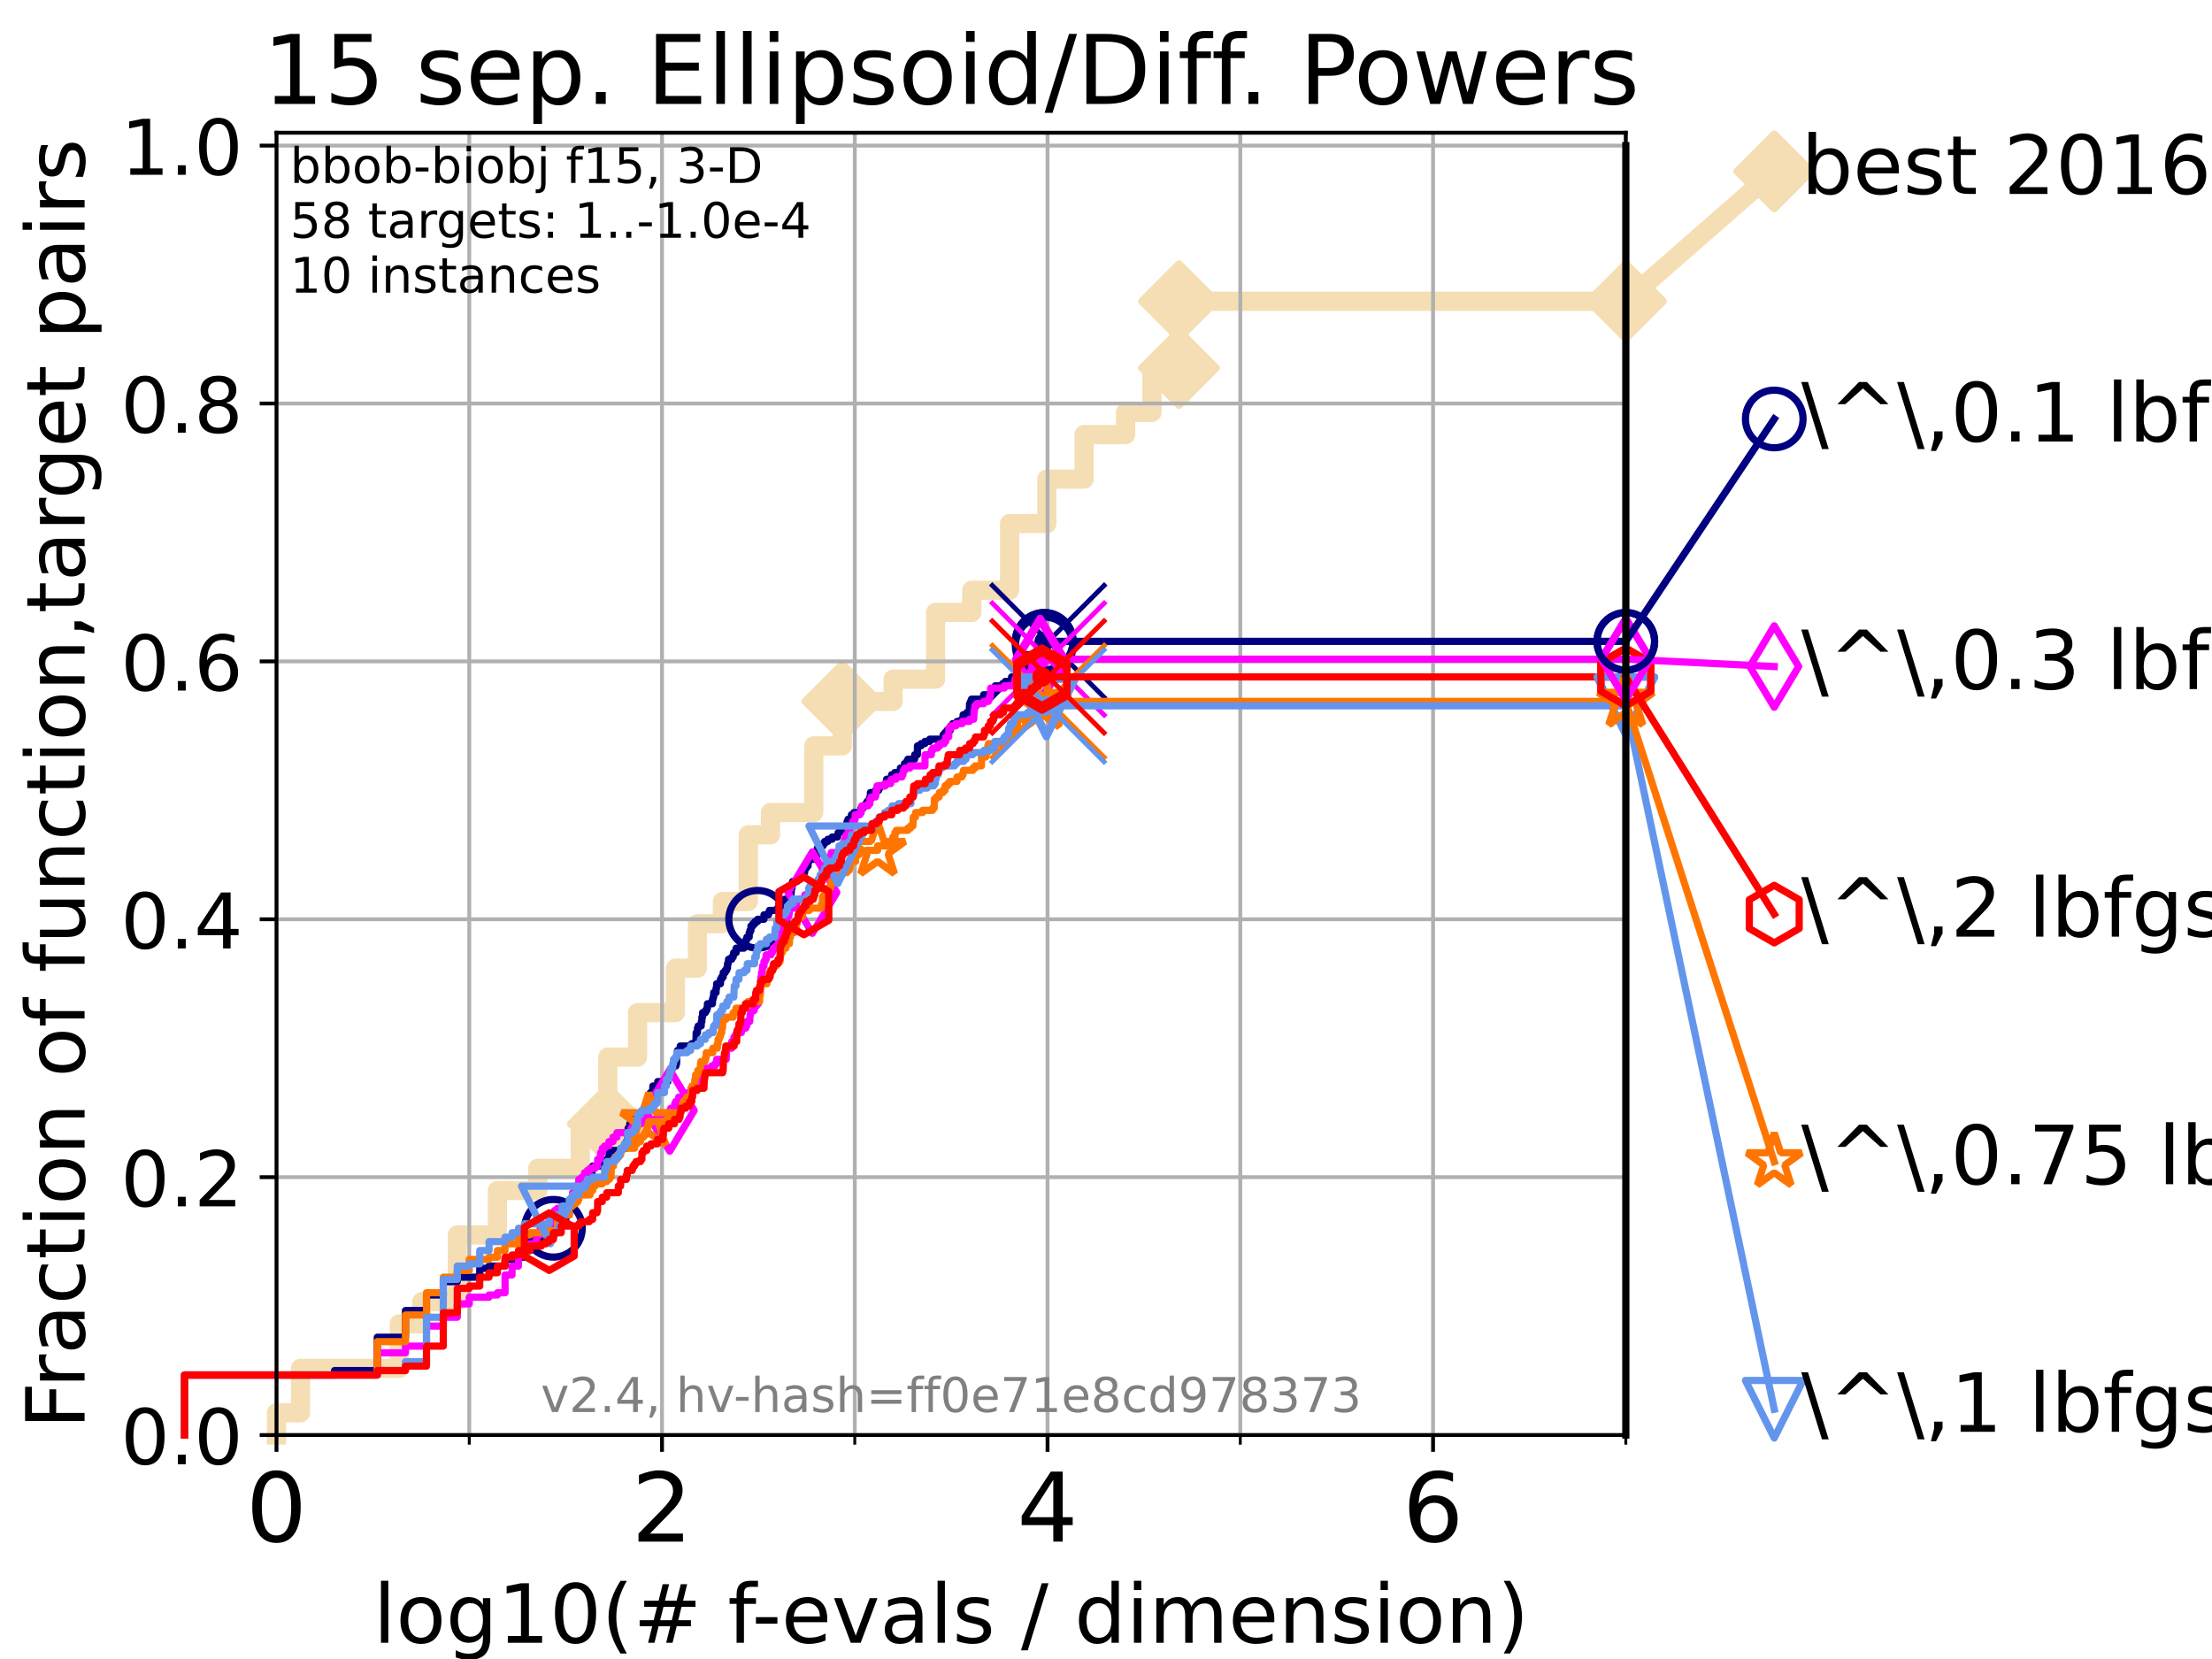 <?xml version="1.0" encoding="utf-8" standalone="no"?>
<!DOCTYPE svg PUBLIC "-//W3C//DTD SVG 1.1//EN"
  "http://www.w3.org/Graphics/SVG/1.1/DTD/svg11.dtd">
<!-- Created with matplotlib (https://matplotlib.org/) -->
<svg height="345.6pt" version="1.1" viewBox="0 0 460.8 345.6" width="460.8pt" xmlns="http://www.w3.org/2000/svg" xmlns:xlink="http://www.w3.org/1999/xlink">
 <defs>
  <style type="text/css">*{stroke-linecap:butt;stroke-linejoin:round;}</style>
 </defs>
 <g id="figure_1">
  <g id="patch_1">
   <path d="M 0 345.6 
L 460.8 345.6 
L 460.8 0 
L 0 0 
z
" style="fill:#ffffff;"/>
  </g>
  <g id="axes_1">
   <g id="patch_2">
    <path d="M 57.6 298.944 
L 338.688 298.944 
L 338.688 27.648 
L 57.6 27.648 
z
" style="fill:#ffffff;"/>
   </g>
   <g id="line2d_1">
    <path d="M 57.6 298.944 
L 57.6 294.313 
L 62.617 294.313 
L 62.617 285.05 
L 83.172 285.05 
L 83.172 275.788 
L 87.85 275.788 
L 87.85 271.157 
L 95.26 271.157 
L 95.26 257.263 
L 103.623 257.263 
L 103.623 248.001 
L 112.026 248.001 
L 112.026 243.37 
L 120.883 243.37 
L 120.883 234.107 
L 126.618 234.107 
L 126.618 220.214 
L 132.816 220.214 
L 132.816 210.951 
L 140.699 210.951 
L 140.699 201.689 
L 145.289 201.689 
L 145.289 192.426 
L 150.486 192.426 
L 150.486 187.795 
L 155.887 187.795 
L 155.887 173.901 
L 160.506 173.901 
L 160.506 169.27 
L 169.522 169.27 
L 169.522 155.377 
L 175.47 155.377 
L 175.47 146.114 
L 186.058 146.114 
L 186.058 141.483 
L 194.901 141.483 
L 194.901 127.589 
L 202.442 127.589 
L 202.442 122.958 
L 210.317 122.958 
L 210.317 109.065 
L 218.071 109.065 
L 218.071 99.802 
L 225.839 99.802 
L 225.839 90.54 
L 234.483 90.54 
L 234.483 85.909 
L 239.975 85.909 
L 239.975 76.646 
L 245.612 76.646 
L 245.612 62.753 
L 338.688 62.753 
" style="fill:none;stroke:#f5deb3;stroke-linecap:square;stroke-width:4;"/>
   </g>
   <g id="line2d_2">
    <defs>
     <path d="M 0 7.778 
L 7.778 0 
L 0 -7.778 
L -7.778 0 
z
" id="mb019c33b69" style="stroke:#f5deb3;stroke-linejoin:miter;stroke-width:1.5;"/>
    </defs>
    <g>
     <use style="fill:#f5deb3;stroke:#f5deb3;stroke-linejoin:miter;stroke-width:1.5;" x="126.618" xlink:href="#mb019c33b69" y="234.107"/>
     <use style="fill:#f5deb3;stroke:#f5deb3;stroke-linejoin:miter;stroke-width:1.5;" x="175.47" xlink:href="#mb019c33b69" y="146.114"/>
     <use style="fill:#f5deb3;stroke:#f5deb3;stroke-linejoin:miter;stroke-width:1.5;" x="245.612" xlink:href="#mb019c33b69" y="76.646"/>
     <use style="fill:#f5deb3;stroke:#f5deb3;stroke-linejoin:miter;stroke-width:1.5;" x="245.612" xlink:href="#mb019c33b69" y="62.753"/>
     <use style="fill:#f5deb3;stroke:#f5deb3;stroke-linejoin:miter;stroke-width:1.5;" x="338.688" xlink:href="#mb019c33b69" y="62.753"/>
    </g>
   </g>
   <g id="line2d_3">
    <path style="fill:none;stroke:#f5deb3;stroke-linecap:square;stroke-width:4;"/>
    <g/>
   </g>
   <g id="line2d_4">
    <path d="M 338.688 62.753 
L 369.608 35.706 
" style="fill:none;stroke:#f5deb3;stroke-linecap:square;stroke-width:4;"/>
    <g>
     <use style="fill:#f5deb3;stroke:#f5deb3;stroke-linejoin:miter;stroke-width:1.5;" x="338.688" xlink:href="#mb019c33b69" y="62.753"/>
     <use style="fill:#f5deb3;stroke:#f5deb3;stroke-linejoin:miter;stroke-width:1.5;" x="369.608" xlink:href="#mb019c33b69" y="35.706"/>
    </g>
   </g>
   <g id="matplotlib.axis_1">
    <g id="xtick_1">
     <g id="line2d_5">
      <path clip-path="url(#pafbf1e3918)" d="M 57.6 298.944 
L 57.6 27.648 
" style="fill:none;stroke:#b0b0b0;stroke-linecap:square;stroke-width:0.8;"/>
     </g>
     <g id="line2d_6">
      <defs>
       <path d="M 0 0 
L 0 3.5 
" id="m971ee79fe9" style="stroke:#000000;stroke-width:0.8;"/>
      </defs>
      <g>
       <use style="stroke:#000000;stroke-width:0.8;" x="57.6" xlink:href="#m971ee79fe9" y="298.944"/>
      </g>
     </g>
     <g id="text_1">
      <!-- 0 -->
      <g transform="translate(51.237 321.141)scale(0.2 -0.2)">
       <defs>
        <path d="M 31.781 66.406 
Q 24.172 66.406 20.328 58.906 
Q 16.5 51.422 16.5 36.375 
Q 16.5 21.391 20.328 13.891 
Q 24.172 6.391 31.781 6.391 
Q 39.453 6.391 43.281 13.891 
Q 47.125 21.391 47.125 36.375 
Q 47.125 51.422 43.281 58.906 
Q 39.453 66.406 31.781 66.406 
z
M 31.781 74.219 
Q 44.047 74.219 50.516 64.516 
Q 56.984 54.828 56.984 36.375 
Q 56.984 17.969 50.516 8.266 
Q 44.047 -1.422 31.781 -1.422 
Q 19.531 -1.422 13.062 8.266 
Q 6.594 17.969 6.594 36.375 
Q 6.594 54.828 13.062 64.516 
Q 19.531 74.219 31.781 74.219 
z
" id="DejaVuSans-48"/>
       </defs>
       <use xlink:href="#DejaVuSans-48"/>
      </g>
     </g>
    </g>
    <g id="xtick_2">
     <g id="line2d_7">
      <path clip-path="url(#pafbf1e3918)" d="M 137.911 298.944 
L 137.911 27.648 
" style="fill:none;stroke:#b0b0b0;stroke-linecap:square;stroke-width:0.8;"/>
     </g>
     <g id="line2d_8">
      <g>
       <use style="stroke:#000000;stroke-width:0.8;" x="137.911" xlink:href="#m971ee79fe9" y="298.944"/>
      </g>
     </g>
     <g id="text_2">
      <!-- 2 -->
      <g transform="translate(131.548 321.141)scale(0.2 -0.2)">
       <defs>
        <path d="M 19.188 8.297 
L 53.609 8.297 
L 53.609 0 
L 7.328 0 
L 7.328 8.297 
Q 12.938 14.109 22.625 23.891 
Q 32.328 33.688 34.812 36.531 
Q 39.547 41.844 41.422 45.531 
Q 43.312 49.219 43.312 52.781 
Q 43.312 58.594 39.234 62.25 
Q 35.156 65.922 28.609 65.922 
Q 23.969 65.922 18.812 64.312 
Q 13.672 62.703 7.812 59.422 
L 7.812 69.391 
Q 13.766 71.781 18.938 73 
Q 24.125 74.219 28.422 74.219 
Q 39.75 74.219 46.484 68.547 
Q 53.219 62.891 53.219 53.422 
Q 53.219 48.922 51.531 44.891 
Q 49.859 40.875 45.406 35.406 
Q 44.188 33.984 37.641 27.219 
Q 31.109 20.453 19.188 8.297 
z
" id="DejaVuSans-50"/>
       </defs>
       <use xlink:href="#DejaVuSans-50"/>
      </g>
     </g>
    </g>
    <g id="xtick_3">
     <g id="line2d_9">
      <path clip-path="url(#pafbf1e3918)" d="M 218.222 298.944 
L 218.222 27.648 
" style="fill:none;stroke:#b0b0b0;stroke-linecap:square;stroke-width:0.8;"/>
     </g>
     <g id="line2d_10">
      <g>
       <use style="stroke:#000000;stroke-width:0.8;" x="218.222" xlink:href="#m971ee79fe9" y="298.944"/>
      </g>
     </g>
     <g id="text_3">
      <!-- 4 -->
      <g transform="translate(211.859 321.141)scale(0.2 -0.2)">
       <defs>
        <path d="M 37.797 64.312 
L 12.891 25.391 
L 37.797 25.391 
z
M 35.203 72.906 
L 47.609 72.906 
L 47.609 25.391 
L 58.016 25.391 
L 58.016 17.188 
L 47.609 17.188 
L 47.609 0 
L 37.797 0 
L 37.797 17.188 
L 4.891 17.188 
L 4.891 26.703 
z
" id="DejaVuSans-52"/>
       </defs>
       <use xlink:href="#DejaVuSans-52"/>
      </g>
     </g>
    </g>
    <g id="xtick_4">
     <g id="line2d_11">
      <path clip-path="url(#pafbf1e3918)" d="M 298.533 298.944 
L 298.533 27.648 
" style="fill:none;stroke:#b0b0b0;stroke-linecap:square;stroke-width:0.8;"/>
     </g>
     <g id="line2d_12">
      <g>
       <use style="stroke:#000000;stroke-width:0.8;" x="298.533" xlink:href="#m971ee79fe9" y="298.944"/>
      </g>
     </g>
     <g id="text_4">
      <!-- 6 -->
      <g transform="translate(292.17 321.141)scale(0.2 -0.2)">
       <defs>
        <path d="M 33.016 40.375 
Q 26.375 40.375 22.484 35.828 
Q 18.609 31.297 18.609 23.391 
Q 18.609 15.531 22.484 10.953 
Q 26.375 6.391 33.016 6.391 
Q 39.656 6.391 43.531 10.953 
Q 47.406 15.531 47.406 23.391 
Q 47.406 31.297 43.531 35.828 
Q 39.656 40.375 33.016 40.375 
z
M 52.594 71.297 
L 52.594 62.312 
Q 48.875 64.062 45.094 64.984 
Q 41.312 65.922 37.594 65.922 
Q 27.828 65.922 22.672 59.328 
Q 17.531 52.734 16.797 39.406 
Q 19.672 43.656 24.016 45.922 
Q 28.375 48.188 33.594 48.188 
Q 44.578 48.188 50.953 41.516 
Q 57.328 34.859 57.328 23.391 
Q 57.328 12.156 50.688 5.359 
Q 44.047 -1.422 33.016 -1.422 
Q 20.359 -1.422 13.672 8.266 
Q 6.984 17.969 6.984 36.375 
Q 6.984 53.656 15.188 63.938 
Q 23.391 74.219 37.203 74.219 
Q 40.922 74.219 44.703 73.484 
Q 48.484 72.75 52.594 71.297 
z
" id="DejaVuSans-54"/>
       </defs>
       <use xlink:href="#DejaVuSans-54"/>
      </g>
     </g>
    </g>
    <g id="xtick_5">
     <g id="line2d_13">
      <path clip-path="url(#pafbf1e3918)" d="M 97.755 298.944 
L 97.755 27.648 
" style="fill:none;stroke:#b0b0b0;stroke-linecap:square;stroke-width:0.8;"/>
     </g>
     <g id="line2d_14">
      <defs>
       <path d="M 0 0 
L 0 2 
" id="mddfb788033" style="stroke:#000000;stroke-width:0.6;"/>
      </defs>
      <g>
       <use style="stroke:#000000;stroke-width:0.6;" x="97.755" xlink:href="#mddfb788033" y="298.944"/>
      </g>
     </g>
    </g>
    <g id="xtick_6">
     <g id="line2d_15">
      <path clip-path="url(#pafbf1e3918)" d="M 178.066 298.944 
L 178.066 27.648 
" style="fill:none;stroke:#b0b0b0;stroke-linecap:square;stroke-width:0.8;"/>
     </g>
     <g id="line2d_16">
      <g>
       <use style="stroke:#000000;stroke-width:0.6;" x="178.066" xlink:href="#mddfb788033" y="298.944"/>
      </g>
     </g>
    </g>
    <g id="xtick_7">
     <g id="line2d_17">
      <path clip-path="url(#pafbf1e3918)" d="M 258.377 298.944 
L 258.377 27.648 
" style="fill:none;stroke:#b0b0b0;stroke-linecap:square;stroke-width:0.8;"/>
     </g>
     <g id="line2d_18">
      <g>
       <use style="stroke:#000000;stroke-width:0.6;" x="258.377" xlink:href="#mddfb788033" y="298.944"/>
      </g>
     </g>
    </g>
    <g id="xtick_8">
     <g id="line2d_19">
      <path clip-path="url(#pafbf1e3918)" d="M 338.688 298.944 
L 338.688 27.648 
" style="fill:none;stroke:#b0b0b0;stroke-linecap:square;stroke-width:0.8;"/>
     </g>
     <g id="line2d_20">
      <g>
       <use style="stroke:#000000;stroke-width:0.6;" x="338.688" xlink:href="#mddfb788033" y="298.944"/>
      </g>
     </g>
    </g>
    <g id="text_5">
     <!-- log10(# f-evals / dimension) -->
     <g transform="translate(77.764 342.218)scale(0.17 -0.17)">
      <defs>
       <path d="M 9.422 75.984 
L 18.406 75.984 
L 18.406 0 
L 9.422 0 
z
" id="DejaVuSans-108"/>
       <path d="M 30.609 48.391 
Q 23.391 48.391 19.188 42.75 
Q 14.984 37.109 14.984 27.297 
Q 14.984 17.484 19.156 11.844 
Q 23.344 6.203 30.609 6.203 
Q 37.797 6.203 41.984 11.859 
Q 46.188 17.531 46.188 27.297 
Q 46.188 37.016 41.984 42.703 
Q 37.797 48.391 30.609 48.391 
z
M 30.609 56 
Q 42.328 56 49.016 48.375 
Q 55.719 40.766 55.719 27.297 
Q 55.719 13.875 49.016 6.219 
Q 42.328 -1.422 30.609 -1.422 
Q 18.844 -1.422 12.172 6.219 
Q 5.516 13.875 5.516 27.297 
Q 5.516 40.766 12.172 48.375 
Q 18.844 56 30.609 56 
z
" id="DejaVuSans-111"/>
       <path d="M 45.406 27.984 
Q 45.406 37.75 41.375 43.109 
Q 37.359 48.484 30.078 48.484 
Q 22.859 48.484 18.828 43.109 
Q 14.797 37.75 14.797 27.984 
Q 14.797 18.266 18.828 12.891 
Q 22.859 7.516 30.078 7.516 
Q 37.359 7.516 41.375 12.891 
Q 45.406 18.266 45.406 27.984 
z
M 54.391 6.781 
Q 54.391 -7.172 48.188 -13.984 
Q 42 -20.797 29.203 -20.797 
Q 24.469 -20.797 20.266 -20.094 
Q 16.062 -19.391 12.109 -17.922 
L 12.109 -9.188 
Q 16.062 -11.328 19.922 -12.344 
Q 23.781 -13.375 27.781 -13.375 
Q 36.625 -13.375 41.016 -8.766 
Q 45.406 -4.156 45.406 5.172 
L 45.406 9.625 
Q 42.625 4.781 38.281 2.391 
Q 33.938 0 27.875 0 
Q 17.828 0 11.672 7.656 
Q 5.516 15.328 5.516 27.984 
Q 5.516 40.672 11.672 48.328 
Q 17.828 56 27.875 56 
Q 33.938 56 38.281 53.609 
Q 42.625 51.219 45.406 46.391 
L 45.406 54.688 
L 54.391 54.688 
z
" id="DejaVuSans-103"/>
       <path d="M 12.406 8.297 
L 28.516 8.297 
L 28.516 63.922 
L 10.984 60.406 
L 10.984 69.391 
L 28.422 72.906 
L 38.281 72.906 
L 38.281 8.297 
L 54.391 8.297 
L 54.391 0 
L 12.406 0 
z
" id="DejaVuSans-49"/>
       <path d="M 31 75.875 
Q 24.469 64.656 21.281 53.656 
Q 18.109 42.672 18.109 31.391 
Q 18.109 20.125 21.312 9.062 
Q 24.516 -2 31 -13.188 
L 23.188 -13.188 
Q 15.875 -1.703 12.234 9.375 
Q 8.594 20.453 8.594 31.391 
Q 8.594 42.281 12.203 53.312 
Q 15.828 64.359 23.188 75.875 
z
" id="DejaVuSans-40"/>
       <path d="M 51.125 44 
L 36.922 44 
L 32.812 27.688 
L 47.125 27.688 
z
M 43.797 71.781 
L 38.719 51.516 
L 52.984 51.516 
L 58.109 71.781 
L 65.922 71.781 
L 60.891 51.516 
L 76.125 51.516 
L 76.125 44 
L 58.984 44 
L 54.984 27.688 
L 70.516 27.688 
L 70.516 20.219 
L 53.078 20.219 
L 48 0 
L 40.188 0 
L 45.219 20.219 
L 30.906 20.219 
L 25.875 0 
L 18.016 0 
L 23.094 20.219 
L 7.719 20.219 
L 7.719 27.688 
L 24.906 27.688 
L 29 44 
L 13.281 44 
L 13.281 51.516 
L 30.906 51.516 
L 35.891 71.781 
z
" id="DejaVuSans-35"/>
       <path id="DejaVuSans-32"/>
       <path d="M 37.109 75.984 
L 37.109 68.5 
L 28.516 68.5 
Q 23.688 68.5 21.797 66.547 
Q 19.922 64.594 19.922 59.516 
L 19.922 54.688 
L 34.719 54.688 
L 34.719 47.703 
L 19.922 47.703 
L 19.922 0 
L 10.891 0 
L 10.891 47.703 
L 2.297 47.703 
L 2.297 54.688 
L 10.891 54.688 
L 10.891 58.5 
Q 10.891 67.625 15.141 71.797 
Q 19.391 75.984 28.609 75.984 
z
" id="DejaVuSans-102"/>
       <path d="M 4.891 31.391 
L 31.203 31.391 
L 31.203 23.391 
L 4.891 23.391 
z
" id="DejaVuSans-45"/>
       <path d="M 56.203 29.594 
L 56.203 25.203 
L 14.891 25.203 
Q 15.484 15.922 20.484 11.062 
Q 25.484 6.203 34.422 6.203 
Q 39.594 6.203 44.453 7.469 
Q 49.312 8.734 54.109 11.281 
L 54.109 2.781 
Q 49.266 0.734 44.188 -0.344 
Q 39.109 -1.422 33.891 -1.422 
Q 20.797 -1.422 13.156 6.188 
Q 5.516 13.812 5.516 26.812 
Q 5.516 40.234 12.766 48.109 
Q 20.016 56 32.328 56 
Q 43.359 56 49.781 48.891 
Q 56.203 41.797 56.203 29.594 
z
M 47.219 32.234 
Q 47.125 39.594 43.094 43.984 
Q 39.062 48.391 32.422 48.391 
Q 24.906 48.391 20.391 44.141 
Q 15.875 39.891 15.188 32.172 
z
" id="DejaVuSans-101"/>
       <path d="M 2.984 54.688 
L 12.5 54.688 
L 29.594 8.797 
L 46.688 54.688 
L 56.203 54.688 
L 35.688 0 
L 23.484 0 
z
" id="DejaVuSans-118"/>
       <path d="M 34.281 27.484 
Q 23.391 27.484 19.188 25 
Q 14.984 22.516 14.984 16.5 
Q 14.984 11.719 18.141 8.906 
Q 21.297 6.109 26.703 6.109 
Q 34.188 6.109 38.703 11.406 
Q 43.219 16.703 43.219 25.484 
L 43.219 27.484 
z
M 52.203 31.203 
L 52.203 0 
L 43.219 0 
L 43.219 8.297 
Q 40.141 3.328 35.547 0.953 
Q 30.953 -1.422 24.312 -1.422 
Q 15.922 -1.422 10.953 3.297 
Q 6 8.016 6 15.922 
Q 6 25.141 12.172 29.828 
Q 18.359 34.516 30.609 34.516 
L 43.219 34.516 
L 43.219 35.406 
Q 43.219 41.609 39.141 45 
Q 35.062 48.391 27.688 48.391 
Q 23 48.391 18.547 47.266 
Q 14.109 46.141 10.016 43.891 
L 10.016 52.203 
Q 14.938 54.109 19.578 55.047 
Q 24.219 56 28.609 56 
Q 40.484 56 46.344 49.844 
Q 52.203 43.703 52.203 31.203 
z
" id="DejaVuSans-97"/>
       <path d="M 44.281 53.078 
L 44.281 44.578 
Q 40.484 46.531 36.375 47.5 
Q 32.281 48.484 27.875 48.484 
Q 21.188 48.484 17.844 46.438 
Q 14.5 44.391 14.5 40.281 
Q 14.5 37.156 16.891 35.375 
Q 19.281 33.594 26.516 31.984 
L 29.594 31.297 
Q 39.156 29.25 43.188 25.516 
Q 47.219 21.781 47.219 15.094 
Q 47.219 7.469 41.188 3.016 
Q 35.156 -1.422 24.609 -1.422 
Q 20.219 -1.422 15.453 -0.562 
Q 10.688 0.297 5.422 2 
L 5.422 11.281 
Q 10.406 8.688 15.234 7.391 
Q 20.062 6.109 24.812 6.109 
Q 31.156 6.109 34.562 8.281 
Q 37.984 10.453 37.984 14.406 
Q 37.984 18.062 35.516 20.016 
Q 33.062 21.969 24.703 23.781 
L 21.578 24.516 
Q 13.234 26.266 9.516 29.906 
Q 5.812 33.547 5.812 39.891 
Q 5.812 47.609 11.281 51.797 
Q 16.75 56 26.812 56 
Q 31.781 56 36.172 55.266 
Q 40.578 54.547 44.281 53.078 
z
" id="DejaVuSans-115"/>
       <path d="M 25.391 72.906 
L 33.688 72.906 
L 8.297 -9.281 
L 0 -9.281 
z
" id="DejaVuSans-47"/>
       <path d="M 45.406 46.391 
L 45.406 75.984 
L 54.391 75.984 
L 54.391 0 
L 45.406 0 
L 45.406 8.203 
Q 42.578 3.328 38.25 0.953 
Q 33.938 -1.422 27.875 -1.422 
Q 17.969 -1.422 11.734 6.484 
Q 5.516 14.406 5.516 27.297 
Q 5.516 40.188 11.734 48.094 
Q 17.969 56 27.875 56 
Q 33.938 56 38.25 53.625 
Q 42.578 51.266 45.406 46.391 
z
M 14.797 27.297 
Q 14.797 17.391 18.875 11.75 
Q 22.953 6.109 30.078 6.109 
Q 37.203 6.109 41.297 11.75 
Q 45.406 17.391 45.406 27.297 
Q 45.406 37.203 41.297 42.844 
Q 37.203 48.484 30.078 48.484 
Q 22.953 48.484 18.875 42.844 
Q 14.797 37.203 14.797 27.297 
z
" id="DejaVuSans-100"/>
       <path d="M 9.422 54.688 
L 18.406 54.688 
L 18.406 0 
L 9.422 0 
z
M 9.422 75.984 
L 18.406 75.984 
L 18.406 64.594 
L 9.422 64.594 
z
" id="DejaVuSans-105"/>
       <path d="M 52 44.188 
Q 55.375 50.25 60.062 53.125 
Q 64.75 56 71.094 56 
Q 79.641 56 84.281 50.016 
Q 88.922 44.047 88.922 33.016 
L 88.922 0 
L 79.891 0 
L 79.891 32.719 
Q 79.891 40.578 77.094 44.375 
Q 74.312 48.188 68.609 48.188 
Q 61.625 48.188 57.562 43.547 
Q 53.516 38.922 53.516 30.906 
L 53.516 0 
L 44.484 0 
L 44.484 32.719 
Q 44.484 40.625 41.703 44.406 
Q 38.922 48.188 33.109 48.188 
Q 26.219 48.188 22.156 43.531 
Q 18.109 38.875 18.109 30.906 
L 18.109 0 
L 9.078 0 
L 9.078 54.688 
L 18.109 54.688 
L 18.109 46.188 
Q 21.188 51.219 25.484 53.609 
Q 29.781 56 35.688 56 
Q 41.656 56 45.828 52.969 
Q 50 49.953 52 44.188 
z
" id="DejaVuSans-109"/>
       <path d="M 54.891 33.016 
L 54.891 0 
L 45.906 0 
L 45.906 32.719 
Q 45.906 40.484 42.875 44.328 
Q 39.844 48.188 33.797 48.188 
Q 26.516 48.188 22.312 43.547 
Q 18.109 38.922 18.109 30.906 
L 18.109 0 
L 9.078 0 
L 9.078 54.688 
L 18.109 54.688 
L 18.109 46.188 
Q 21.344 51.125 25.703 53.562 
Q 30.078 56 35.797 56 
Q 45.219 56 50.047 50.172 
Q 54.891 44.344 54.891 33.016 
z
" id="DejaVuSans-110"/>
       <path d="M 8.016 75.875 
L 15.828 75.875 
Q 23.141 64.359 26.781 53.312 
Q 30.422 42.281 30.422 31.391 
Q 30.422 20.453 26.781 9.375 
Q 23.141 -1.703 15.828 -13.188 
L 8.016 -13.188 
Q 14.5 -2 17.703 9.062 
Q 20.906 20.125 20.906 31.391 
Q 20.906 42.672 17.703 53.656 
Q 14.5 64.656 8.016 75.875 
z
" id="DejaVuSans-41"/>
      </defs>
      <use xlink:href="#DejaVuSans-108"/>
      <use x="27.783" xlink:href="#DejaVuSans-111"/>
      <use x="88.965" xlink:href="#DejaVuSans-103"/>
      <use x="152.441" xlink:href="#DejaVuSans-49"/>
      <use x="216.064" xlink:href="#DejaVuSans-48"/>
      <use x="279.688" xlink:href="#DejaVuSans-40"/>
      <use x="318.701" xlink:href="#DejaVuSans-35"/>
      <use x="402.49" xlink:href="#DejaVuSans-32"/>
      <use x="434.277" xlink:href="#DejaVuSans-102"/>
      <use x="463.982" xlink:href="#DejaVuSans-45"/>
      <use x="500.066" xlink:href="#DejaVuSans-101"/>
      <use x="561.59" xlink:href="#DejaVuSans-118"/>
      <use x="620.77" xlink:href="#DejaVuSans-97"/>
      <use x="682.049" xlink:href="#DejaVuSans-108"/>
      <use x="709.832" xlink:href="#DejaVuSans-115"/>
      <use x="761.932" xlink:href="#DejaVuSans-32"/>
      <use x="793.719" xlink:href="#DejaVuSans-47"/>
      <use x="827.41" xlink:href="#DejaVuSans-32"/>
      <use x="859.197" xlink:href="#DejaVuSans-100"/>
      <use x="922.674" xlink:href="#DejaVuSans-105"/>
      <use x="950.457" xlink:href="#DejaVuSans-109"/>
      <use x="1047.869" xlink:href="#DejaVuSans-101"/>
      <use x="1109.393" xlink:href="#DejaVuSans-110"/>
      <use x="1172.771" xlink:href="#DejaVuSans-115"/>
      <use x="1224.871" xlink:href="#DejaVuSans-105"/>
      <use x="1252.654" xlink:href="#DejaVuSans-111"/>
      <use x="1313.836" xlink:href="#DejaVuSans-110"/>
      <use x="1377.215" xlink:href="#DejaVuSans-41"/>
     </g>
    </g>
   </g>
   <g id="matplotlib.axis_2">
    <g id="ytick_1">
     <g id="line2d_21">
      <path clip-path="url(#pafbf1e3918)" d="M 57.6 298.944 
L 338.688 298.944 
" style="fill:none;stroke:#b0b0b0;stroke-linecap:square;stroke-width:0.8;"/>
     </g>
     <g id="line2d_22">
      <defs>
       <path d="M 0 0 
L -3.5 0 
" id="m5a723c37e6" style="stroke:#000000;stroke-width:0.8;"/>
      </defs>
      <g>
       <use style="stroke:#000000;stroke-width:0.8;" x="57.6" xlink:href="#m5a723c37e6" y="298.944"/>
      </g>
     </g>
     <g id="text_6">
      <!-- 0.0 -->
      <g transform="translate(25.155 305.023)scale(0.16 -0.16)">
       <defs>
        <path d="M 10.688 12.406 
L 21 12.406 
L 21 0 
L 10.688 0 
z
" id="DejaVuSans-46"/>
       </defs>
       <use xlink:href="#DejaVuSans-48"/>
       <use x="63.623" xlink:href="#DejaVuSans-46"/>
       <use x="95.41" xlink:href="#DejaVuSans-48"/>
      </g>
     </g>
    </g>
    <g id="ytick_2">
     <g id="line2d_23">
      <path clip-path="url(#pafbf1e3918)" d="M 57.6 245.222 
L 338.688 245.222 
" style="fill:none;stroke:#b0b0b0;stroke-linecap:square;stroke-width:0.8;"/>
     </g>
     <g id="line2d_24">
      <g>
       <use style="stroke:#000000;stroke-width:0.8;" x="57.6" xlink:href="#m5a723c37e6" y="245.222"/>
      </g>
     </g>
     <g id="text_7">
      <!-- 0.2 -->
      <g transform="translate(25.155 251.301)scale(0.16 -0.16)">
       <use xlink:href="#DejaVuSans-48"/>
       <use x="63.623" xlink:href="#DejaVuSans-46"/>
       <use x="95.41" xlink:href="#DejaVuSans-50"/>
      </g>
     </g>
    </g>
    <g id="ytick_3">
     <g id="line2d_25">
      <path clip-path="url(#pafbf1e3918)" d="M 57.6 191.5 
L 338.688 191.5 
" style="fill:none;stroke:#b0b0b0;stroke-linecap:square;stroke-width:0.8;"/>
     </g>
     <g id="line2d_26">
      <g>
       <use style="stroke:#000000;stroke-width:0.8;" x="57.6" xlink:href="#m5a723c37e6" y="191.5"/>
      </g>
     </g>
     <g id="text_8">
      <!-- 0.4 -->
      <g transform="translate(25.155 197.579)scale(0.16 -0.16)">
       <use xlink:href="#DejaVuSans-48"/>
       <use x="63.623" xlink:href="#DejaVuSans-46"/>
       <use x="95.41" xlink:href="#DejaVuSans-52"/>
      </g>
     </g>
    </g>
    <g id="ytick_4">
     <g id="line2d_27">
      <path clip-path="url(#pafbf1e3918)" d="M 57.6 137.778 
L 338.688 137.778 
" style="fill:none;stroke:#b0b0b0;stroke-linecap:square;stroke-width:0.8;"/>
     </g>
     <g id="line2d_28">
      <g>
       <use style="stroke:#000000;stroke-width:0.8;" x="57.6" xlink:href="#m5a723c37e6" y="137.778"/>
      </g>
     </g>
     <g id="text_9">
      <!-- 0.6 -->
      <g transform="translate(25.155 143.857)scale(0.16 -0.16)">
       <use xlink:href="#DejaVuSans-48"/>
       <use x="63.623" xlink:href="#DejaVuSans-46"/>
       <use x="95.41" xlink:href="#DejaVuSans-54"/>
      </g>
     </g>
    </g>
    <g id="ytick_5">
     <g id="line2d_29">
      <path clip-path="url(#pafbf1e3918)" d="M 57.6 84.056 
L 338.688 84.056 
" style="fill:none;stroke:#b0b0b0;stroke-linecap:square;stroke-width:0.8;"/>
     </g>
     <g id="line2d_30">
      <g>
       <use style="stroke:#000000;stroke-width:0.8;" x="57.6" xlink:href="#m5a723c37e6" y="84.056"/>
      </g>
     </g>
     <g id="text_10">
      <!-- 0.8 -->
      <g transform="translate(25.155 90.135)scale(0.16 -0.16)">
       <defs>
        <path d="M 31.781 34.625 
Q 24.75 34.625 20.719 30.859 
Q 16.703 27.094 16.703 20.516 
Q 16.703 13.922 20.719 10.156 
Q 24.75 6.391 31.781 6.391 
Q 38.812 6.391 42.859 10.172 
Q 46.922 13.969 46.922 20.516 
Q 46.922 27.094 42.891 30.859 
Q 38.875 34.625 31.781 34.625 
z
M 21.922 38.812 
Q 15.578 40.375 12.031 44.719 
Q 8.5 49.078 8.5 55.328 
Q 8.5 64.062 14.719 69.141 
Q 20.953 74.219 31.781 74.219 
Q 42.672 74.219 48.875 69.141 
Q 55.078 64.062 55.078 55.328 
Q 55.078 49.078 51.531 44.719 
Q 48 40.375 41.703 38.812 
Q 48.828 37.156 52.797 32.312 
Q 56.781 27.484 56.781 20.516 
Q 56.781 9.906 50.312 4.234 
Q 43.844 -1.422 31.781 -1.422 
Q 19.734 -1.422 13.25 4.234 
Q 6.781 9.906 6.781 20.516 
Q 6.781 27.484 10.781 32.312 
Q 14.797 37.156 21.922 38.812 
z
M 18.312 54.391 
Q 18.312 48.734 21.844 45.562 
Q 25.391 42.391 31.781 42.391 
Q 38.141 42.391 41.719 45.562 
Q 45.312 48.734 45.312 54.391 
Q 45.312 60.062 41.719 63.234 
Q 38.141 66.406 31.781 66.406 
Q 25.391 66.406 21.844 63.234 
Q 18.312 60.062 18.312 54.391 
z
" id="DejaVuSans-56"/>
       </defs>
       <use xlink:href="#DejaVuSans-48"/>
       <use x="63.623" xlink:href="#DejaVuSans-46"/>
       <use x="95.41" xlink:href="#DejaVuSans-56"/>
      </g>
     </g>
    </g>
    <g id="ytick_6">
     <g id="line2d_31">
      <path clip-path="url(#pafbf1e3918)" d="M 57.6 30.334 
L 338.688 30.334 
" style="fill:none;stroke:#b0b0b0;stroke-linecap:square;stroke-width:0.8;"/>
     </g>
     <g id="line2d_32">
      <g>
       <use style="stroke:#000000;stroke-width:0.8;" x="57.6" xlink:href="#m5a723c37e6" y="30.334"/>
      </g>
     </g>
     <g id="text_11">
      <!-- 1.0 -->
      <g transform="translate(25.155 36.413)scale(0.16 -0.16)">
       <use xlink:href="#DejaVuSans-49"/>
       <use x="63.623" xlink:href="#DejaVuSans-46"/>
       <use x="95.41" xlink:href="#DejaVuSans-48"/>
      </g>
     </g>
    </g>
    <g id="text_12">
     <!-- Fraction of function,target pairs -->
     <g transform="translate(17.62 297.681)rotate(-90)scale(0.17 -0.17)">
      <defs>
       <path d="M 9.812 72.906 
L 51.703 72.906 
L 51.703 64.594 
L 19.672 64.594 
L 19.672 43.109 
L 48.578 43.109 
L 48.578 34.812 
L 19.672 34.812 
L 19.672 0 
L 9.812 0 
z
" id="DejaVuSans-70"/>
       <path d="M 41.109 46.297 
Q 39.594 47.172 37.812 47.578 
Q 36.031 48 33.891 48 
Q 26.266 48 22.188 43.047 
Q 18.109 38.094 18.109 28.812 
L 18.109 0 
L 9.078 0 
L 9.078 54.688 
L 18.109 54.688 
L 18.109 46.188 
Q 20.953 51.172 25.484 53.578 
Q 30.031 56 36.531 56 
Q 37.453 56 38.578 55.875 
Q 39.703 55.766 41.062 55.516 
z
" id="DejaVuSans-114"/>
       <path d="M 48.781 52.594 
L 48.781 44.188 
Q 44.969 46.297 41.141 47.344 
Q 37.312 48.391 33.406 48.391 
Q 24.656 48.391 19.812 42.844 
Q 14.984 37.312 14.984 27.297 
Q 14.984 17.281 19.812 11.734 
Q 24.656 6.203 33.406 6.203 
Q 37.312 6.203 41.141 7.25 
Q 44.969 8.297 48.781 10.406 
L 48.781 2.094 
Q 45.016 0.344 40.984 -0.531 
Q 36.969 -1.422 32.422 -1.422 
Q 20.062 -1.422 12.781 6.344 
Q 5.516 14.109 5.516 27.297 
Q 5.516 40.672 12.859 48.328 
Q 20.219 56 33.016 56 
Q 37.156 56 41.109 55.141 
Q 45.062 54.297 48.781 52.594 
z
" id="DejaVuSans-99"/>
       <path d="M 18.312 70.219 
L 18.312 54.688 
L 36.812 54.688 
L 36.812 47.703 
L 18.312 47.703 
L 18.312 18.016 
Q 18.312 11.328 20.141 9.422 
Q 21.969 7.516 27.594 7.516 
L 36.812 7.516 
L 36.812 0 
L 27.594 0 
Q 17.188 0 13.234 3.875 
Q 9.281 7.766 9.281 18.016 
L 9.281 47.703 
L 2.688 47.703 
L 2.688 54.688 
L 9.281 54.688 
L 9.281 70.219 
z
" id="DejaVuSans-116"/>
       <path d="M 8.5 21.578 
L 8.5 54.688 
L 17.484 54.688 
L 17.484 21.922 
Q 17.484 14.156 20.5 10.266 
Q 23.531 6.391 29.594 6.391 
Q 36.859 6.391 41.078 11.031 
Q 45.312 15.672 45.312 23.688 
L 45.312 54.688 
L 54.297 54.688 
L 54.297 0 
L 45.312 0 
L 45.312 8.406 
Q 42.047 3.422 37.719 1 
Q 33.406 -1.422 27.688 -1.422 
Q 18.266 -1.422 13.375 4.438 
Q 8.5 10.297 8.5 21.578 
z
M 31.109 56 
z
" id="DejaVuSans-117"/>
       <path d="M 11.719 12.406 
L 22.016 12.406 
L 22.016 4 
L 14.016 -11.625 
L 7.719 -11.625 
L 11.719 4 
z
" id="DejaVuSans-44"/>
       <path d="M 18.109 8.203 
L 18.109 -20.797 
L 9.078 -20.797 
L 9.078 54.688 
L 18.109 54.688 
L 18.109 46.391 
Q 20.953 51.266 25.266 53.625 
Q 29.594 56 35.594 56 
Q 45.562 56 51.781 48.094 
Q 58.016 40.188 58.016 27.297 
Q 58.016 14.406 51.781 6.484 
Q 45.562 -1.422 35.594 -1.422 
Q 29.594 -1.422 25.266 0.953 
Q 20.953 3.328 18.109 8.203 
z
M 48.688 27.297 
Q 48.688 37.203 44.609 42.844 
Q 40.531 48.484 33.406 48.484 
Q 26.266 48.484 22.188 42.844 
Q 18.109 37.203 18.109 27.297 
Q 18.109 17.391 22.188 11.75 
Q 26.266 6.109 33.406 6.109 
Q 40.531 6.109 44.609 11.75 
Q 48.688 17.391 48.688 27.297 
z
" id="DejaVuSans-112"/>
      </defs>
      <use xlink:href="#DejaVuSans-70"/>
      <use x="50.27" xlink:href="#DejaVuSans-114"/>
      <use x="91.383" xlink:href="#DejaVuSans-97"/>
      <use x="152.662" xlink:href="#DejaVuSans-99"/>
      <use x="207.643" xlink:href="#DejaVuSans-116"/>
      <use x="246.852" xlink:href="#DejaVuSans-105"/>
      <use x="274.635" xlink:href="#DejaVuSans-111"/>
      <use x="335.816" xlink:href="#DejaVuSans-110"/>
      <use x="399.195" xlink:href="#DejaVuSans-32"/>
      <use x="430.982" xlink:href="#DejaVuSans-111"/>
      <use x="492.164" xlink:href="#DejaVuSans-102"/>
      <use x="527.369" xlink:href="#DejaVuSans-32"/>
      <use x="559.156" xlink:href="#DejaVuSans-102"/>
      <use x="594.361" xlink:href="#DejaVuSans-117"/>
      <use x="657.74" xlink:href="#DejaVuSans-110"/>
      <use x="721.119" xlink:href="#DejaVuSans-99"/>
      <use x="776.1" xlink:href="#DejaVuSans-116"/>
      <use x="815.309" xlink:href="#DejaVuSans-105"/>
      <use x="843.092" xlink:href="#DejaVuSans-111"/>
      <use x="904.273" xlink:href="#DejaVuSans-110"/>
      <use x="967.652" xlink:href="#DejaVuSans-44"/>
      <use x="999.439" xlink:href="#DejaVuSans-116"/>
      <use x="1038.648" xlink:href="#DejaVuSans-97"/>
      <use x="1099.928" xlink:href="#DejaVuSans-114"/>
      <use x="1139.291" xlink:href="#DejaVuSans-103"/>
      <use x="1202.768" xlink:href="#DejaVuSans-101"/>
      <use x="1264.291" xlink:href="#DejaVuSans-116"/>
      <use x="1303.5" xlink:href="#DejaVuSans-32"/>
      <use x="1335.287" xlink:href="#DejaVuSans-112"/>
      <use x="1398.764" xlink:href="#DejaVuSans-97"/>
      <use x="1460.043" xlink:href="#DejaVuSans-105"/>
      <use x="1487.826" xlink:href="#DejaVuSans-114"/>
      <use x="1528.939" xlink:href="#DejaVuSans-115"/>
     </g>
    </g>
   </g>
   <g id="line2d_33">
    <defs>
     <path d="M 0 1.5 
C 0.398 1.5 0.779 1.342 1.061 1.061 
C 1.342 0.779 1.5 0.398 1.5 0 
C 1.5 -0.398 1.342 -0.779 1.061 -1.061 
C 0.779 -1.342 0.398 -1.5 0 -1.5 
C -0.398 -1.5 -0.779 -1.342 -1.061 -1.061 
C -1.342 -0.779 -1.5 -0.398 -1.5 0 
C -1.5 0.398 -1.342 0.779 -1.061 1.061 
C -0.779 1.342 -0.398 1.5 0 1.5 
z
" id="ma44a30234a" style="stroke:#f5deb3;"/>
    </defs>
    <g>
     <use style="fill:#f5deb3;stroke:#f5deb3;" x="245.612" xlink:href="#ma44a30234a" y="62.753"/>
     <use style="fill:#f5deb3;stroke:#f5deb3;" x="245.612" xlink:href="#ma44a30234a" y="62.753"/>
    </g>
   </g>
   <g id="line2d_34">
    <defs>
     <path d="M 0 1.5 
C 0.398 1.5 0.779 1.342 1.061 1.061 
C 1.342 0.779 1.5 0.398 1.5 0 
C 1.5 -0.398 1.342 -0.779 1.061 -1.061 
C 0.779 -1.342 0.398 -1.5 0 -1.5 
C -0.398 -1.5 -0.779 -1.342 -1.061 -1.061 
C -1.342 -0.779 -1.5 -0.398 -1.5 0 
C -1.5 0.398 -1.342 0.779 -1.061 1.061 
C -0.779 1.342 -0.398 1.5 0 1.5 
z
" id="mdf93ad8bce" style="stroke:#000080;"/>
    </defs>
    <g>
     <use style="fill:#000080;stroke:#000080;" x="217.527" xlink:href="#mdf93ad8bce" y="133.61"/>
     <use style="fill:#000080;stroke:#000080;" x="217.527" xlink:href="#mdf93ad8bce" y="133.61"/>
    </g>
   </g>
   <g id="line2d_35">
    <path d="M 38.441 298.944 
L 38.441 286.44 
L 69.688 286.44 
L 69.688 285.514 
L 78.596 285.514 
L 78.596 278.567 
L 84.464 278.567 
L 84.464 273.009 
L 88.847 273.009 
L 88.847 269.767 
L 92.347 269.767 
L 92.347 266.989 
L 95.26 266.989 
L 95.26 266.062 
L 99.938 266.062 
L 99.938 264.21 
L 101.878 264.21 
L 101.878 263.747 
L 105.21 263.747 
L 105.21 262.357 
L 108.006 262.357 
L 108.006 261.894 
L 109.252 261.894 
L 109.252 260.505 
L 110.415 260.505 
L 110.415 258.189 
L 111.506 258.189 
L 111.506 257.726 
L 114.641 257.726 
L 114.641 257.263 
L 115.291 257.263 
L 115.291 255.874 
L 116.323 255.874 
L 116.323 254.948 
L 116.914 254.948 
L 116.914 254.484 
L 117.857 254.484 
L 117.857 253.095 
L 118.577 253.095 
L 118.577 251.706 
L 119.267 251.706 
L 119.267 250.779 
L 119.768 250.779 
L 119.768 249.39 
L 119.932 249.39 
L 119.932 248.927 
L 120.414 248.927 
L 120.414 248.001 
L 121.189 248.001 
L 121.189 247.075 
L 122.22 247.075 
L 122.22 246.611 
L 122.362 246.611 
L 122.362 244.296 
L 123.327 244.296 
L 123.327 243.37 
L 123.461 243.37 
L 123.461 242.906 
L 125.939 242.906 
L 125.939 241.98 
L 126.395 241.98 
L 126.395 241.517 
L 126.839 241.517 
L 126.948 239.665 
L 129.386 239.665 
L 129.386 239.201 
L 130.488 239.201 
L 130.488 237.812 
L 130.752 237.812 
L 130.84 235.033 
L 131.185 235.033 
L 131.185 234.107 
L 132.182 234.107 
L 132.182 232.255 
L 134.591 232.255 
L 134.591 231.328 
L 134.939 231.328 
L 134.939 230.402 
L 135.213 230.402 
L 135.213 228.087 
L 135.482 228.087 
L 135.482 227.623 
L 135.944 227.623 
L 136.009 226.234 
L 137.016 226.234 
L 137.016 225.308 
L 139.145 225.308 
L 139.145 224.382 
L 139.573 224.382 
L 139.573 223.455 
L 139.783 223.455 
L 139.783 222.529 
L 140.196 222.529 
L 140.196 222.066 
L 140.797 222.066 
L 140.797 221.603 
L 140.944 221.603 
L 140.993 219.75 
L 141.139 219.75 
L 141.139 218.824 
L 141.709 218.824 
L 141.709 217.898 
L 144.067 217.898 
L 144.067 217.435 
L 144.826 217.435 
L 144.826 216.972 
L 144.982 216.972 
L 145.021 215.119 
L 145.289 215.119 
L 145.289 214.193 
L 145.441 214.193 
L 145.441 213.73 
L 146.071 213.73 
L 146.107 212.804 
L 146.216 212.804 
L 146.216 211.877 
L 146.36 211.877 
L 146.36 210.951 
L 146.958 210.951 
L 146.958 210.488 
L 147.233 210.488 
L 147.233 210.025 
L 147.369 210.025 
L 147.369 209.099 
L 148.418 209.099 
L 148.418 208.172 
L 148.545 208.172 
L 148.545 207.709 
L 148.671 207.709 
L 148.671 206.783 
L 149.165 206.783 
L 149.165 205.857 
L 149.287 205.857 
L 149.287 204.931 
L 150.086 204.931 
L 150.086 204.004 
L 150.316 204.004 
L 150.316 203.541 
L 150.655 203.541 
L 150.655 202.615 
L 151.07 202.615 
L 151.07 202.152 
L 151.368 202.152 
L 151.368 201.689 
L 151.555 201.689 
L 151.555 200.762 
L 151.687 200.762 
L 151.766 199.836 
L 152.436 199.836 
L 152.436 199.373 
L 152.737 199.373 
L 152.836 198.447 
L 153.347 198.447 
L 153.347 197.521 
L 154.972 197.521 
L 154.972 196.594 
L 155.425 196.594 
L 155.425 195.668 
L 155.595 195.668 
L 155.595 195.205 
L 156.073 195.205 
L 156.073 194.279 
L 156.236 194.279 
L 156.236 193.816 
L 156.439 193.816 
L 156.439 192.889 
L 156.836 192.889 
L 156.836 192.426 
L 157.282 192.426 
L 157.282 191.963 
L 157.828 191.963 
L 157.828 191.5 
L 159.15 191.5 
L 159.15 190.574 
L 160.087 190.574 
L 160.087 190.111 
L 160.282 190.111 
L 160.282 189.648 
L 161.956 189.648 
L 161.956 189.184 
L 162.275 189.184 
L 162.275 188.258 
L 163.226 188.258 
L 163.226 187.795 
L 163.456 187.795 
L 163.456 187.332 
L 164.725 187.332 
L 164.825 185.943 
L 164.837 185.943 
L 164.837 185.016 
L 164.998 185.016 
L 165.108 183.627 
L 166.048 183.627 
L 166.048 183.164 
L 166.685 183.164 
L 166.685 182.701 
L 167.027 182.701 
L 167.027 181.775 
L 167.619 181.775 
L 167.619 180.848 
L 167.986 180.848 
L 167.986 180.385 
L 168.335 180.385 
L 168.335 179.459 
L 168.547 179.459 
L 168.547 178.996 
L 170.11 178.996 
L 170.11 178.07 
L 170.229 178.07 
L 170.256 176.68 
L 170.598 176.68 
L 170.598 176.217 
L 171.443 176.217 
L 171.443 175.754 
L 171.788 175.754 
L 171.788 175.291 
L 172.45 175.291 
L 172.45 174.828 
L 173.357 174.828 
L 173.357 174.365 
L 174.477 174.365 
L 174.477 173.901 
L 174.605 173.901 
L 174.605 173.438 
L 174.956 173.438 
L 174.956 172.975 
L 176.021 172.975 
L 176.021 172.049 
L 176.39 172.049 
L 176.453 171.123 
L 176.663 171.123 
L 176.663 170.66 
L 177.366 170.66 
L 177.366 169.733 
L 177.868 169.733 
L 177.868 169.27 
L 179.36 169.27 
L 179.36 168.344 
L 179.834 168.344 
L 179.834 167.881 
L 180.351 167.881 
L 180.351 167.418 
L 180.63 167.418 
L 180.63 166.955 
L 181.036 166.955 
L 181.036 166.492 
L 181.192 166.492 
L 181.192 166.028 
L 181.323 166.028 
L 181.323 165.102 
L 182.362 165.102 
L 182.362 164.639 
L 183.044 164.639 
L 183.044 164.176 
L 183.296 164.176 
L 183.296 163.713 
L 184.353 163.713 
L 184.353 163.25 
L 184.642 163.25 
L 184.694 162.323 
L 185.728 162.323 
L 185.728 161.397 
L 186.397 161.397 
L 186.397 160.934 
L 187.494 160.934 
L 187.561 160.008 
L 188.417 160.008 
L 188.417 159.082 
L 188.867 159.082 
L 188.867 158.618 
L 189.118 158.618 
L 189.118 158.155 
L 190.539 158.155 
L 190.539 157.229 
L 191.107 157.229 
L 191.121 155.377 
L 191.874 155.377 
L 191.874 154.914 
L 192.675 154.914 
L 192.675 154.45 
L 193.67 154.45 
L 193.67 153.987 
L 196.449 153.987 
L 196.467 153.061 
L 196.863 153.061 
L 196.863 152.598 
L 197.264 152.598 
L 197.264 152.135 
L 197.96 152.135 
L 198.037 151.209 
L 198.459 151.209 
L 198.459 150.745 
L 199.374 150.745 
L 199.374 150.282 
L 200.324 150.282 
L 200.324 149.819 
L 200.637 149.819 
L 200.637 148.893 
L 201.397 148.893 
L 201.397 148.43 
L 201.893 148.43 
L 201.979 146.577 
L 202.183 146.577 
L 202.183 146.114 
L 202.374 146.114 
L 202.374 145.651 
L 204.906 145.651 
L 204.906 144.725 
L 206.777 144.725 
L 206.777 143.799 
L 207.316 143.799 
L 207.316 142.872 
L 208.856 142.872 
L 208.856 142.409 
L 209.422 142.409 
L 209.422 141.946 
L 210.719 141.946 
L 210.732 141.02 
L 211.58 141.02 
L 211.58 140.557 
L 212.132 140.557 
L 212.132 140.094 
L 212.708 140.094 
L 212.717 138.704 
L 213.015 138.704 
L 213.015 138.241 
L 213.356 138.241 
L 213.356 137.778 
L 213.565 137.778 
L 213.59 136.852 
L 213.85 136.852 
L 213.85 136.389 
L 215.719 136.389 
L 215.719 135.926 
L 216.042 135.926 
L 216.052 134.536 
L 217.527 134.536 
L 217.527 133.61 
L 338.688 133.61 
L 338.688 133.61 
" style="fill:none;stroke:#000080;stroke-linecap:square;stroke-width:1.5;"/>
   </g>
   <g id="line2d_36">
    <defs>
     <path d="M 0 6 
C 1.591 6 3.117 5.368 4.243 4.243 
C 5.368 3.117 6 1.591 6 0 
C 6 -1.591 5.368 -3.117 4.243 -4.243 
C 3.117 -5.368 1.591 -6 0 -6 
C -1.591 -6 -3.117 -5.368 -4.243 -4.243 
C -5.368 -3.117 -6 -1.591 -6 0 
C -6 1.591 -5.368 3.117 -4.243 4.243 
C -3.117 5.368 -1.591 6 0 6 
z
" id="m65c98b93c4" style="stroke:#000080;stroke-width:1.5;"/>
    </defs>
    <g>
     <use style="fill-opacity:0;stroke:#000080;stroke-width:1.5;" x="115.291" xlink:href="#m65c98b93c4" y="255.874"/>
     <use style="fill-opacity:0;stroke:#000080;stroke-width:1.5;" x="157.828" xlink:href="#m65c98b93c4" y="191.5"/>
     <use style="fill-opacity:0;stroke:#000080;stroke-width:1.5;" x="217.527" xlink:href="#m65c98b93c4" y="134.536"/>
     <use style="fill-opacity:0;stroke:#000080;stroke-width:1.5;" x="217.527" xlink:href="#m65c98b93c4" y="133.61"/>
     <use style="fill-opacity:0;stroke:#000080;stroke-width:1.5;" x="217.527" xlink:href="#m65c98b93c4" y="133.61"/>
     <use style="fill-opacity:0;stroke:#000080;stroke-width:1.5;" x="338.688" xlink:href="#m65c98b93c4" y="133.61"/>
    </g>
   </g>
   <g id="line2d_37">
    <path style="fill:none;stroke:#000080;stroke-linecap:square;stroke-width:1.5;"/>
    <g/>
   </g>
   <g id="line2d_38">
    <path clip-path="url(#pafbf1e3918)" d="M 218.363 133.61 
" style="fill:none;stroke:#000080;stroke-linecap:square;stroke-width:1.5;"/>
    <defs>
     <path d="M -12 12 
L 12 -12 
M -12 -12 
L 12 12 
" id="m43caa79971" style="stroke:#000080;"/>
    </defs>
    <g clip-path="url(#pafbf1e3918)">
     <use style="fill:#000080;stroke:#000080;" x="218.363" xlink:href="#m43caa79971" y="133.61"/>
    </g>
   </g>
   <g id="line2d_39">
    <defs>
     <path d="M 0 1.5 
C 0.398 1.5 0.779 1.342 1.061 1.061 
C 1.342 0.779 1.5 0.398 1.5 0 
C 1.5 -0.398 1.342 -0.779 1.061 -1.061 
C 0.779 -1.342 0.398 -1.5 0 -1.5 
C -0.398 -1.5 -0.779 -1.342 -1.061 -1.061 
C -1.342 -0.779 -1.5 -0.398 -1.5 0 
C -1.5 0.398 -1.342 0.779 -1.061 1.061 
C -0.779 1.342 -0.398 1.5 0 1.5 
z
" id="m4ad60ea168" style="stroke:#ff00ff;"/>
    </defs>
    <g>
     <use style="fill:#ff00ff;stroke:#ff00ff;" x="216.674" xlink:href="#m4ad60ea168" y="137.315"/>
     <use style="fill:#ff00ff;stroke:#ff00ff;" x="216.674" xlink:href="#m4ad60ea168" y="137.315"/>
    </g>
   </g>
   <g id="line2d_40">
    <path d="M 38.441 298.944 
L 38.441 286.44 
L 78.596 286.44 
L 78.596 281.809 
L 84.464 281.809 
L 84.464 280.419 
L 88.847 280.419 
L 88.847 276.251 
L 92.347 276.251 
L 92.347 274.399 
L 95.26 274.399 
L 95.26 271.62 
L 97.755 271.62 
L 97.755 270.231 
L 101.878 270.231 
L 101.878 269.767 
L 103.623 269.767 
L 103.623 269.304 
L 105.21 269.304 
L 105.21 265.599 
L 106.664 265.599 
L 106.664 263.747 
L 108.006 263.747 
L 108.006 261.431 
L 109.252 261.431 
L 109.252 259.579 
L 110.415 259.579 
L 110.415 259.116 
L 111.506 259.116 
L 111.506 258.653 
L 111.768 258.653 
L 111.768 257.263 
L 112.532 257.263 
L 112.532 255.874 
L 113.501 255.874 
L 113.501 255.411 
L 115.291 255.411 
L 115.291 253.558 
L 115.502 253.558 
L 115.502 252.169 
L 116.122 252.169 
L 116.122 251.706 
L 117.857 251.706 
L 117.857 251.243 
L 119.097 251.243 
L 119.097 249.39 
L 119.267 249.39 
L 119.267 248.464 
L 119.932 248.464 
L 119.932 247.538 
L 120.414 247.538 
L 120.414 246.611 
L 120.572 246.611 
L 120.572 245.685 
L 121.189 245.685 
L 121.189 245.222 
L 121.785 245.222 
L 121.785 244.296 
L 122.362 244.296 
L 122.362 243.833 
L 122.92 243.833 
L 122.92 243.37 
L 123.985 243.37 
L 123.985 242.906 
L 124.495 242.906 
L 124.495 241.517 
L 124.989 241.517 
L 124.989 241.054 
L 125.111 241.054 
L 125.111 240.128 
L 125.471 240.128 
L 125.471 239.201 
L 125.939 239.201 
L 125.939 238.738 
L 126.839 238.738 
L 126.839 237.812 
L 127.695 237.812 
L 127.695 236.886 
L 128.511 236.886 
L 128.511 235.96 
L 131.44 235.96 
L 131.44 235.033 
L 131.856 235.033 
L 131.856 234.107 
L 133.652 234.107 
L 133.652 233.644 
L 133.947 233.644 
L 133.947 233.181 
L 139.307 233.181 
L 139.307 232.255 
L 139.52 232.255 
L 139.52 231.328 
L 139.731 231.328 
L 139.731 230.865 
L 140.549 230.865 
L 140.549 229.939 
L 140.748 229.939 
L 140.748 229.476 
L 141.379 229.476 
L 141.379 228.55 
L 143.316 228.55 
L 143.316 227.623 
L 143.985 227.623 
L 143.985 226.697 
L 144.669 226.697 
L 144.669 225.771 
L 144.826 225.771 
L 144.826 225.308 
L 145.851 225.308 
L 145.851 224.382 
L 145.998 224.382 
L 145.998 223.918 
L 146.609 223.918 
L 146.609 222.992 
L 146.749 222.992 
L 146.749 222.529 
L 148.258 222.529 
L 148.258 222.066 
L 148.92 222.066 
L 148.92 221.603 
L 149.287 221.603 
L 149.287 220.677 
L 151.287 220.677 
L 151.395 218.361 
L 152.436 218.361 
L 152.436 216.972 
L 152.885 216.972 
L 152.885 216.045 
L 153.203 216.045 
L 153.203 215.582 
L 153.419 215.582 
L 153.419 215.119 
L 154.44 215.119 
L 154.44 214.193 
L 155.34 214.193 
L 155.34 213.73 
L 155.574 213.73 
L 155.574 212.804 
L 156.175 212.804 
L 156.257 211.414 
L 156.338 211.414 
L 156.338 210.951 
L 156.499 210.951 
L 156.499 210.488 
L 157.128 210.488 
L 157.128 209.562 
L 157.604 209.562 
L 157.604 209.099 
L 157.976 209.099 
L 158.049 206.783 
L 158.195 206.783 
L 158.195 205.857 
L 158.448 205.857 
L 158.519 203.541 
L 158.591 203.541 
L 158.644 202.615 
L 158.785 202.615 
L 158.855 201.226 
L 159.15 201.226 
L 159.15 200.299 
L 159.406 200.299 
L 159.406 199.836 
L 159.608 199.836 
L 159.608 198.91 
L 160.601 198.91 
L 160.601 198.447 
L 160.899 198.447 
L 160.899 197.984 
L 161.085 197.984 
L 161.085 197.521 
L 161.601 197.521 
L 161.601 197.057 
L 162.174 197.057 
L 162.203 195.668 
L 162.289 195.668 
L 162.375 193.353 
L 163.362 193.353 
L 163.402 191.963 
L 163.616 191.963 
L 163.616 191.037 
L 164.218 191.037 
L 164.218 190.574 
L 164.385 190.574 
L 164.435 189.184 
L 165.254 189.184 
L 165.254 188.258 
L 165.908 188.258 
L 165.908 187.795 
L 166.152 187.795 
L 166.152 187.332 
L 167.662 187.332 
L 167.662 186.406 
L 168.992 186.406 
L 168.992 185.943 
L 169.226 185.943 
L 169.226 185.479 
L 169.532 185.479 
L 169.532 185.016 
L 170.723 185.016 
L 170.723 184.09 
L 171.021 184.09 
L 171.056 182.701 
L 171.186 182.701 
L 171.186 182.238 
L 171.315 182.238 
L 171.315 181.311 
L 171.671 181.311 
L 171.671 180.848 
L 171.838 180.848 
L 171.838 180.385 
L 172.167 180.385 
L 172.24 178.996 
L 172.689 178.996 
L 172.689 178.533 
L 173.096 178.533 
L 173.157 177.606 
L 175.477 177.606 
L 175.477 176.68 
L 175.784 176.68 
L 175.804 175.291 
L 175.955 175.291 
L 175.955 174.828 
L 176.132 174.828 
L 176.132 174.365 
L 176.287 174.365 
L 176.287 173.901 
L 176.675 173.901 
L 176.694 172.975 
L 177.043 172.975 
L 177.043 172.512 
L 177.239 172.512 
L 177.239 172.049 
L 177.607 172.049 
L 177.607 171.123 
L 177.996 171.123 
L 177.996 170.66 
L 178.153 170.66 
L 178.153 169.733 
L 179.115 169.733 
L 179.115 169.27 
L 179.349 169.27 
L 179.349 168.807 
L 179.51 168.807 
L 179.51 167.881 
L 180.859 167.881 
L 180.859 167.418 
L 181.222 167.418 
L 181.222 166.492 
L 181.453 166.492 
L 181.453 166.028 
L 182.371 166.028 
L 182.371 165.565 
L 182.494 165.565 
L 182.516 164.639 
L 182.691 164.639 
L 182.691 163.713 
L 184.3 163.713 
L 184.3 163.25 
L 185.543 163.25 
L 185.543 162.787 
L 185.664 162.787 
L 185.664 162.323 
L 186.644 162.323 
L 186.644 161.86 
L 187.879 161.86 
L 187.879 161.397 
L 188.099 161.397 
L 188.187 160.471 
L 188.497 160.471 
L 188.497 160.008 
L 189.524 160.008 
L 189.524 159.545 
L 192.685 159.545 
L 192.707 157.229 
L 194.018 157.229 
L 194.018 156.303 
L 194.307 156.303 
L 194.307 155.84 
L 195.304 155.84 
L 195.304 155.377 
L 195.786 155.377 
L 195.786 154.914 
L 196.676 154.914 
L 196.676 154.45 
L 197.021 154.45 
L 197.021 153.524 
L 197.628 153.524 
L 197.677 151.672 
L 198.153 151.672 
L 198.153 151.209 
L 199.134 151.209 
L 199.134 150.745 
L 200.434 150.745 
L 200.434 150.282 
L 201.964 150.282 
L 201.964 149.819 
L 202.842 149.819 
L 202.933 147.967 
L 203.008 147.967 
L 203.09 147.04 
L 203.478 147.04 
L 203.478 146.577 
L 204.945 146.577 
L 204.945 146.114 
L 205.904 146.114 
L 205.904 145.651 
L 206.127 145.651 
L 206.127 145.188 
L 206.29 145.188 
L 206.373 143.336 
L 209.219 143.336 
L 209.219 142.872 
L 211.234 142.872 
L 211.234 142.409 
L 211.459 142.409 
L 211.459 141.483 
L 211.647 141.483 
L 211.647 141.02 
L 214.006 141.02 
L 214.006 140.557 
L 214.351 140.557 
L 214.351 140.094 
L 214.741 140.094 
L 214.741 139.631 
L 214.915 139.631 
L 214.969 138.704 
L 215.176 138.704 
L 215.232 137.778 
L 216.674 137.778 
L 216.674 137.315 
L 338.688 137.315 
L 338.688 137.315 
" style="fill:none;stroke:#ff00ff;stroke-linecap:square;stroke-width:1.5;"/>
   </g>
   <g id="line2d_41">
    <defs>
     <path d="M 0 8.485 
L 5.091 0 
L 0 -8.485 
L -5.091 0 
z
" id="mddfd52f377" style="stroke:#ff00ff;stroke-linejoin:miter;stroke-width:1.5;"/>
    </defs>
    <g>
     <use style="fill-opacity:0;stroke:#ff00ff;stroke-linejoin:miter;stroke-width:1.5;" x="139.52" xlink:href="#mddfd52f377" y="231.328"/>
     <use style="fill-opacity:0;stroke:#ff00ff;stroke-linejoin:miter;stroke-width:1.5;" x="169.226" xlink:href="#mddfd52f377" y="185.943"/>
     <use style="fill-opacity:0;stroke:#ff00ff;stroke-linejoin:miter;stroke-width:1.5;" x="216.674" xlink:href="#mddfd52f377" y="137.778"/>
     <use style="fill-opacity:0;stroke:#ff00ff;stroke-linejoin:miter;stroke-width:1.5;" x="216.674" xlink:href="#mddfd52f377" y="137.315"/>
     <use style="fill-opacity:0;stroke:#ff00ff;stroke-linejoin:miter;stroke-width:1.5;" x="216.674" xlink:href="#mddfd52f377" y="137.315"/>
     <use style="fill-opacity:0;stroke:#ff00ff;stroke-linejoin:miter;stroke-width:1.5;" x="338.688" xlink:href="#mddfd52f377" y="137.315"/>
    </g>
   </g>
   <g id="line2d_42">
    <path style="fill:none;stroke:#ff00ff;stroke-linecap:square;stroke-width:1.5;"/>
    <g/>
   </g>
   <g id="line2d_43">
    <path clip-path="url(#pafbf1e3918)" d="M 218.375 137.315 
" style="fill:none;stroke:#ff00ff;stroke-linecap:square;stroke-width:1.5;"/>
    <defs>
     <path d="M -12 12 
L 12 -12 
M -12 -12 
L 12 12 
" id="m2eeb5823fe" style="stroke:#ff00ff;"/>
    </defs>
    <g clip-path="url(#pafbf1e3918)">
     <use style="fill:#ff00ff;stroke:#ff00ff;" x="218.375" xlink:href="#m2eeb5823fe" y="137.315"/>
    </g>
   </g>
   <g id="line2d_44">
    <defs>
     <path d="M 0 1.5 
C 0.398 1.5 0.779 1.342 1.061 1.061 
C 1.342 0.779 1.5 0.398 1.5 0 
C 1.5 -0.398 1.342 -0.779 1.061 -1.061 
C 0.779 -1.342 0.398 -1.5 0 -1.5 
C -0.398 -1.5 -0.779 -1.342 -1.061 -1.061 
C -1.342 -0.779 -1.5 -0.398 -1.5 0 
C -1.5 0.398 -1.342 0.779 -1.061 1.061 
C -0.779 1.342 -0.398 1.5 0 1.5 
z
" id="m246af8d7fa" style="stroke:#ff7500;"/>
    </defs>
    <g>
     <use style="fill:#ff7500;stroke:#ff7500;" x="217.159" xlink:href="#m246af8d7fa" y="146.114"/>
     <use style="fill:#ff7500;stroke:#ff7500;" x="217.159" xlink:href="#m246af8d7fa" y="146.114"/>
    </g>
   </g>
   <g id="line2d_45">
    <path d="M 38.441 298.944 
L 38.441 286.44 
L 78.596 286.44 
L 78.596 279.493 
L 84.464 279.493 
L 84.464 273.935 
L 88.847 273.935 
L 88.847 269.304 
L 92.347 269.304 
L 92.347 266.062 
L 95.26 266.062 
L 95.26 264.673 
L 97.755 264.673 
L 97.755 262.357 
L 101.878 262.357 
L 101.878 261.894 
L 103.623 261.894 
L 103.623 260.505 
L 105.21 260.505 
L 105.21 259.116 
L 108.006 259.116 
L 108.006 257.263 
L 110.415 257.263 
L 110.415 256.8 
L 113.501 256.8 
L 113.501 256.337 
L 116.122 256.337 
L 116.122 254.484 
L 116.323 254.484 
L 116.323 253.558 
L 116.914 253.558 
L 116.914 253.095 
L 118.577 253.095 
L 118.577 251.243 
L 119.267 251.243 
L 119.267 250.779 
L 119.932 250.779 
L 119.932 250.316 
L 120.414 250.316 
L 120.414 249.853 
L 120.572 249.853 
L 120.572 248.927 
L 122.92 248.927 
L 122.92 248.001 
L 123.461 248.001 
L 123.461 247.075 
L 123.985 247.075 
L 123.985 246.611 
L 125.471 246.611 
L 125.471 246.148 
L 126.395 246.148 
L 126.395 245.685 
L 126.948 245.685 
L 126.948 245.222 
L 127.272 245.222 
L 127.379 242.906 
L 127.799 242.906 
L 127.799 241.517 
L 128.511 241.517 
L 128.611 240.591 
L 129.291 240.591 
L 129.291 239.665 
L 129.668 239.665 
L 129.668 239.201 
L 132.182 239.201 
L 132.182 238.275 
L 132.738 238.275 
L 132.738 237.812 
L 133.428 237.812 
L 133.428 236.886 
L 134.019 236.886 
L 134.019 236.423 
L 134.308 236.423 
L 134.308 235.96 
L 134.591 235.96 
L 134.591 235.496 
L 134.87 235.496 
L 134.87 234.57 
L 135.145 234.57 
L 135.145 233.644 
L 139.307 233.644 
L 139.307 233.181 
L 141.379 233.181 
L 141.379 231.792 
L 141.802 231.792 
L 141.802 230.865 
L 142.17 230.865 
L 142.17 229.939 
L 142.352 229.939 
L 142.352 229.476 
L 142.84 229.476 
L 142.84 229.013 
L 143.015 229.013 
L 143.015 228.55 
L 143.985 228.55 
L 143.985 227.16 
L 144.148 227.16 
L 144.148 226.234 
L 144.748 226.234 
L 144.748 224.845 
L 144.904 224.845 
L 144.904 223.918 
L 145.365 223.918 
L 145.365 222.992 
L 145.851 222.992 
L 145.925 221.603 
L 145.998 221.603 
L 145.998 221.14 
L 146.854 221.14 
L 146.854 220.677 
L 146.993 220.677 
L 146.993 220.214 
L 147.13 220.214 
L 147.13 219.287 
L 148.481 219.287 
L 148.481 218.361 
L 149.438 218.361 
L 149.438 217.435 
L 149.587 217.435 
L 149.587 216.509 
L 149.824 216.509 
L 149.824 216.045 
L 150.028 216.045 
L 150.028 215.582 
L 150.172 215.582 
L 150.172 215.119 
L 150.344 215.119 
L 150.344 214.193 
L 150.514 214.193 
L 150.571 212.34 
L 151.233 212.34 
L 151.233 211.877 
L 152.737 211.877 
L 152.737 210.951 
L 153.227 210.951 
L 153.323 210.025 
L 155.297 210.025 
L 155.297 209.562 
L 155.825 209.562 
L 155.825 208.635 
L 158.232 208.635 
L 158.286 207.246 
L 158.394 207.246 
L 158.501 204.931 
L 159.775 204.931 
L 159.775 204.004 
L 160.152 204.004 
L 160.152 203.078 
L 160.442 203.078 
L 160.442 202.152 
L 161.008 202.152 
L 161.008 201.226 
L 161.69 201.226 
L 161.69 200.762 
L 161.809 200.762 
L 161.809 200.299 
L 162.503 200.299 
L 162.503 199.373 
L 162.616 199.373 
L 162.616 198.447 
L 162.965 198.447 
L 163.076 197.521 
L 163.723 197.521 
L 163.723 196.594 
L 164.448 196.594 
L 164.499 195.205 
L 164.688 195.205 
L 164.688 194.279 
L 165.459 194.279 
L 165.459 193.353 
L 165.873 193.353 
L 165.873 192.426 
L 166.059 192.426 
L 166.059 191.5 
L 166.392 191.5 
L 166.392 191.037 
L 167.126 191.037 
L 167.223 190.111 
L 167.31 190.111 
L 167.31 189.648 
L 168.587 189.648 
L 168.587 189.184 
L 171.108 189.184 
L 171.143 188.258 
L 171.315 188.258 
L 171.349 186.869 
L 171.587 186.869 
L 171.587 186.406 
L 171.929 186.406 
L 171.929 185.943 
L 172.313 185.943 
L 172.313 185.016 
L 172.987 185.016 
L 172.987 184.553 
L 173.111 184.553 
L 173.196 183.627 
L 173.86 183.627 
L 173.86 183.164 
L 174.908 183.164 
L 174.991 181.775 
L 176.415 181.775 
L 176.415 181.311 
L 176.907 181.311 
L 177.012 180.385 
L 177.166 180.385 
L 177.166 179.459 
L 178.24 179.459 
L 178.24 178.533 
L 178.377 178.533 
L 178.377 178.07 
L 178.917 178.07 
L 178.917 177.606 
L 180.463 177.606 
L 180.463 177.143 
L 182.82 177.143 
L 182.82 176.217 
L 185.118 176.217 
L 185.118 175.754 
L 185.888 175.754 
L 185.992 174.365 
L 186.433 174.365 
L 186.44 173.438 
L 186.722 173.438 
L 186.722 172.975 
L 189.115 172.975 
L 189.115 172.512 
L 189.689 172.512 
L 189.689 172.049 
L 190.175 172.049 
L 190.264 170.196 
L 190.72 170.196 
L 190.72 169.27 
L 192.193 169.27 
L 192.193 168.807 
L 194.261 168.807 
L 194.261 168.344 
L 194.613 168.344 
L 194.631 166.492 
L 195.016 166.492 
L 195.016 166.028 
L 195.634 166.028 
L 195.685 165.102 
L 196.447 165.102 
L 196.447 164.639 
L 196.873 164.639 
L 196.873 163.713 
L 197.405 163.713 
L 197.405 163.25 
L 197.846 163.25 
L 197.846 162.787 
L 199.372 162.787 
L 199.372 161.86 
L 200.368 161.86 
L 200.368 161.397 
L 200.625 161.397 
L 200.707 160.471 
L 202.659 160.471 
L 202.659 160.008 
L 203.135 160.008 
L 203.135 159.545 
L 204.456 159.545 
L 204.471 157.692 
L 205.361 157.692 
L 205.361 156.766 
L 205.742 156.766 
L 205.778 155.377 
L 205.908 155.377 
L 205.908 154.914 
L 208.352 154.914 
L 208.352 154.45 
L 209.973 154.45 
L 209.973 153.987 
L 210.408 153.987 
L 210.409 152.598 
L 210.543 152.598 
L 210.543 152.135 
L 210.923 152.135 
L 210.923 151.672 
L 211.233 151.672 
L 211.233 151.209 
L 211.851 151.209 
L 211.851 150.745 
L 211.984 150.745 
L 211.984 149.819 
L 213.846 149.819 
L 213.846 149.356 
L 213.963 149.356 
L 213.963 148.893 
L 214.636 148.893 
L 214.636 148.43 
L 214.889 148.43 
L 214.953 147.04 
L 217.04 147.04 
L 217.04 146.577 
L 217.159 146.577 
L 217.159 146.114 
L 338.688 146.114 
L 338.688 146.114 
" style="fill:none;stroke:#ff7500;stroke-linecap:square;stroke-width:1.5;"/>
   </g>
   <g id="line2d_46">
    <defs>
     <path d="M 0 -6 
L -1.347 -1.854 
L -5.706 -1.854 
L -2.18 0.708 
L -3.527 4.854 
L -0 2.292 
L 3.527 4.854 
L 2.18 0.708 
L 5.706 -1.854 
L 1.347 -1.854 
z
" id="m1f09380c56" style="stroke:#ff7500;stroke-linejoin:bevel;stroke-width:1.5;"/>
    </defs>
    <g>
     <use style="fill-opacity:0;stroke:#ff7500;stroke-linejoin:bevel;stroke-width:1.5;" x="135.145" xlink:href="#m1f09380c56" y="233.644"/>
     <use style="fill-opacity:0;stroke:#ff7500;stroke-linejoin:bevel;stroke-width:1.5;" x="182.82" xlink:href="#m1f09380c56" y="177.143"/>
     <use style="fill-opacity:0;stroke:#ff7500;stroke-linejoin:bevel;stroke-width:1.5;" x="217.159" xlink:href="#m1f09380c56" y="146.577"/>
     <use style="fill-opacity:0;stroke:#ff7500;stroke-linejoin:bevel;stroke-width:1.5;" x="217.159" xlink:href="#m1f09380c56" y="146.114"/>
     <use style="fill-opacity:0;stroke:#ff7500;stroke-linejoin:bevel;stroke-width:1.5;" x="338.688" xlink:href="#m1f09380c56" y="146.114"/>
    </g>
   </g>
   <g id="line2d_47">
    <path style="fill:none;stroke:#ff7500;stroke-linecap:square;stroke-width:1.5;"/>
    <g/>
   </g>
   <g id="line2d_48">
    <path clip-path="url(#pafbf1e3918)" d="M 218.38 146.114 
" style="fill:none;stroke:#ff7500;stroke-linecap:square;stroke-width:1.5;"/>
    <defs>
     <path d="M -12 12 
L 12 -12 
M -12 -12 
L 12 12 
" id="m661a63027b" style="stroke:#ff7500;"/>
    </defs>
    <g clip-path="url(#pafbf1e3918)">
     <use style="fill:#ff7500;stroke:#ff7500;" x="218.38" xlink:href="#m661a63027b" y="146.114"/>
    </g>
   </g>
   <g id="line2d_49">
    <defs>
     <path d="M 0 1.5 
C 0.398 1.5 0.779 1.342 1.061 1.061 
C 1.342 0.779 1.5 0.398 1.5 0 
C 1.5 -0.398 1.342 -0.779 1.061 -1.061 
C 0.779 -1.342 0.398 -1.5 0 -1.5 
C -0.398 -1.5 -0.779 -1.342 -1.061 -1.061 
C -1.342 -0.779 -1.5 -0.398 -1.5 0 
C -1.5 0.398 -1.342 0.779 -1.061 1.061 
C -0.779 1.342 -0.398 1.5 0 1.5 
z
" id="m879999b793" style="stroke:#6495ed;"/>
    </defs>
    <g>
     <use style="fill:#6495ed;stroke:#6495ed;" x="217.981" xlink:href="#m879999b793" y="147.04"/>
     <use style="fill:#6495ed;stroke:#6495ed;" x="217.981" xlink:href="#m879999b793" y="147.04"/>
    </g>
   </g>
   <g id="line2d_50">
    <path d="M 38.441 298.944 
L 38.441 286.44 
L 78.596 286.44 
L 78.596 285.514 
L 84.464 285.514 
L 84.464 283.661 
L 88.847 283.661 
L 88.847 274.399 
L 92.347 274.399 
L 92.347 266.526 
L 95.26 266.526 
L 95.26 263.747 
L 97.755 263.747 
L 97.755 263.284 
L 99.938 263.284 
L 99.938 260.505 
L 101.878 260.505 
L 101.878 258.653 
L 105.21 258.653 
L 105.21 257.726 
L 106.664 257.726 
L 106.664 256.8 
L 108.006 256.8 
L 108.006 255.874 
L 109.252 255.874 
L 109.252 254.948 
L 114.419 254.948 
L 114.419 253.558 
L 114.641 253.558 
L 114.641 253.095 
L 116.914 253.095 
L 116.914 252.632 
L 117.107 252.632 
L 117.107 251.243 
L 118.577 251.243 
L 118.577 249.853 
L 119.097 249.853 
L 119.097 249.39 
L 119.267 249.39 
L 119.267 248.927 
L 120.572 248.927 
L 120.572 247.538 
L 121.785 247.538 
L 121.785 246.611 
L 122.362 246.611 
L 122.362 245.685 
L 123.461 245.685 
L 123.461 245.222 
L 125.939 245.222 
L 125.939 243.37 
L 126.395 243.37 
L 126.395 241.98 
L 128.108 241.98 
L 128.108 241.054 
L 128.905 241.054 
L 129.002 240.128 
L 129.291 240.128 
L 129.291 239.201 
L 130.037 239.201 
L 130.037 238.275 
L 130.752 238.275 
L 130.752 235.96 
L 131.856 235.96 
L 131.856 235.496 
L 132.182 235.496 
L 132.182 235.033 
L 132.502 235.033 
L 132.502 234.107 
L 132.816 234.107 
L 132.816 232.255 
L 133.353 232.255 
L 133.353 231.792 
L 133.652 231.792 
L 133.652 231.328 
L 135.348 231.328 
L 135.348 230.865 
L 136.009 230.865 
L 136.009 230.402 
L 136.266 230.402 
L 136.266 229.939 
L 136.77 229.939 
L 136.77 229.476 
L 137.016 229.476 
L 137.016 227.623 
L 138.426 227.623 
L 138.426 226.234 
L 138.817 226.234 
L 138.817 224.845 
L 139.253 224.845 
L 139.253 224.382 
L 139.467 224.382 
L 139.467 223.455 
L 139.678 223.455 
L 139.678 222.529 
L 140.145 222.529 
L 140.145 221.603 
L 140.298 221.603 
L 140.298 220.677 
L 140.699 220.677 
L 140.699 220.214 
L 140.993 220.214 
L 140.993 219.287 
L 143.144 219.287 
L 143.144 218.824 
L 143.862 218.824 
L 143.862 217.898 
L 145.289 217.898 
L 145.289 217.435 
L 145.925 217.435 
L 145.925 216.509 
L 146.924 216.509 
L 146.924 215.582 
L 147.637 215.582 
L 147.637 215.119 
L 148.545 215.119 
L 148.545 214.193 
L 148.671 214.193 
L 148.671 213.73 
L 149.043 213.73 
L 149.043 213.267 
L 149.287 213.267 
L 149.317 211.414 
L 149.882 211.414 
L 149.882 210.951 
L 150.201 210.951 
L 150.201 210.488 
L 150.543 210.488 
L 150.543 209.562 
L 151.422 209.562 
L 151.422 208.635 
L 151.871 208.635 
L 151.871 207.709 
L 152.861 207.709 
L 152.959 205.394 
L 153.323 205.394 
L 153.323 204.004 
L 153.937 204.004 
L 153.96 202.615 
L 155.038 202.615 
L 155.038 202.152 
L 155.595 202.152 
L 155.679 200.762 
L 157.205 200.762 
L 157.205 199.373 
L 157.548 199.373 
L 157.548 198.447 
L 157.679 198.447 
L 157.679 197.984 
L 157.902 197.984 
L 157.902 197.057 
L 158.376 197.057 
L 158.376 196.594 
L 159.658 196.594 
L 159.658 195.668 
L 160.314 195.668 
L 160.314 195.205 
L 161.39 195.205 
L 161.481 193.353 
L 161.809 193.353 
L 161.823 191.963 
L 162.159 191.963 
L 162.232 191.037 
L 162.588 191.037 
L 162.588 190.574 
L 163.442 190.574 
L 163.442 190.111 
L 163.802 190.111 
L 163.802 189.648 
L 164.037 189.648 
L 164.037 188.721 
L 164.461 188.721 
L 164.461 188.258 
L 165.194 188.258 
L 165.194 187.332 
L 167.944 187.332 
L 167.944 186.869 
L 168.436 186.869 
L 168.456 185.016 
L 168.696 185.016 
L 168.696 184.553 
L 169.1 184.553 
L 169.1 184.09 
L 170.437 184.09 
L 170.437 183.164 
L 170.846 183.164 
L 170.846 182.238 
L 171.332 182.238 
L 171.332 181.775 
L 171.729 181.775 
L 171.78 180.848 
L 172.208 180.848 
L 172.208 180.385 
L 172.894 180.385 
L 172.894 179.922 
L 173.073 179.922 
L 173.073 179.459 
L 174.065 179.459 
L 174.065 178.533 
L 174.499 178.533 
L 174.527 177.606 
L 174.754 177.606 
L 174.782 176.217 
L 175.477 176.217 
L 175.477 175.754 
L 176.807 175.754 
L 176.807 175.291 
L 177.221 175.291 
L 177.221 174.828 
L 177.379 174.828 
L 177.379 173.901 
L 179.67 173.901 
L 179.723 172.975 
L 180.809 172.975 
L 180.809 172.512 
L 181.907 172.512 
L 181.907 171.586 
L 182.43 171.586 
L 182.43 171.123 
L 183.122 171.123 
L 183.122 170.196 
L 184.054 170.196 
L 184.054 169.733 
L 184.292 169.733 
L 184.292 169.27 
L 185.009 169.27 
L 185.009 168.807 
L 185.769 168.807 
L 185.84 167.881 
L 187.159 167.881 
L 187.159 167.418 
L 189.769 167.418 
L 189.772 166.028 
L 190.128 166.028 
L 190.128 165.565 
L 190.423 165.565 
L 190.423 164.639 
L 191.617 164.639 
L 191.617 164.176 
L 193.156 164.176 
L 193.156 163.713 
L 194.534 163.713 
L 194.534 163.25 
L 194.828 163.25 
L 194.828 162.323 
L 195 162.323 
L 195 161.397 
L 195.424 161.397 
L 195.506 160.008 
L 196.263 160.008 
L 196.263 159.545 
L 198.856 159.545 
L 198.856 159.082 
L 199.293 159.082 
L 199.293 158.618 
L 200.742 158.618 
L 200.742 158.155 
L 201.243 158.155 
L 201.243 157.229 
L 202.612 157.229 
L 202.612 156.766 
L 204.977 156.766 
L 204.977 156.303 
L 206.506 156.303 
L 206.506 155.84 
L 207.192 155.84 
L 207.251 154.45 
L 208.966 154.45 
L 208.966 153.987 
L 209.21 153.987 
L 209.21 153.524 
L 209.668 153.524 
L 209.668 153.061 
L 210.118 153.061 
L 210.144 151.672 
L 210.471 151.672 
L 210.471 150.745 
L 211.159 150.745 
L 211.159 149.819 
L 211.403 149.819 
L 211.403 149.356 
L 211.759 149.356 
L 211.759 148.893 
L 214.05 148.893 
L 214.05 148.43 
L 215.085 148.43 
L 215.085 147.967 
L 215.209 147.967 
L 215.209 147.504 
L 217.981 147.504 
L 217.981 147.04 
L 338.688 147.04 
L 338.688 147.04 
" style="fill:none;stroke:#6495ed;stroke-linecap:square;stroke-width:1.5;"/>
   </g>
   <g id="line2d_51">
    <defs>
     <path d="M -0 6 
L 6 -6 
L -6 -6 
z
" id="m8e44923ee2" style="stroke:#6495ed;stroke-linejoin:miter;stroke-width:1.5;"/>
    </defs>
    <g>
     <use style="fill-opacity:0;stroke:#6495ed;stroke-linejoin:miter;stroke-width:1.5;" x="114.641" xlink:href="#m8e44923ee2" y="253.095"/>
     <use style="fill-opacity:0;stroke:#6495ed;stroke-linejoin:miter;stroke-width:1.5;" x="174.527" xlink:href="#m8e44923ee2" y="178.07"/>
     <use style="fill-opacity:0;stroke:#6495ed;stroke-linejoin:miter;stroke-width:1.5;" x="217.981" xlink:href="#m8e44923ee2" y="147.504"/>
     <use style="fill-opacity:0;stroke:#6495ed;stroke-linejoin:miter;stroke-width:1.5;" x="217.981" xlink:href="#m8e44923ee2" y="147.04"/>
     <use style="fill-opacity:0;stroke:#6495ed;stroke-linejoin:miter;stroke-width:1.5;" x="217.981" xlink:href="#m8e44923ee2" y="147.04"/>
     <use style="fill-opacity:0;stroke:#6495ed;stroke-linejoin:miter;stroke-width:1.5;" x="338.688" xlink:href="#m8e44923ee2" y="147.04"/>
    </g>
   </g>
   <g id="line2d_52">
    <path style="fill:none;stroke:#6495ed;stroke-linecap:square;stroke-width:1.5;"/>
    <g/>
   </g>
   <g id="line2d_53">
    <path clip-path="url(#pafbf1e3918)" d="M 218.337 147.04 
" style="fill:none;stroke:#6495ed;stroke-linecap:square;stroke-width:1.5;"/>
    <defs>
     <path d="M -12 12 
L 12 -12 
M -12 -12 
L 12 12 
" id="m87fcf93dcb" style="stroke:#6495ed;"/>
    </defs>
    <g clip-path="url(#pafbf1e3918)">
     <use style="fill:#6495ed;stroke:#6495ed;" x="218.337" xlink:href="#m87fcf93dcb" y="147.04"/>
    </g>
   </g>
   <g id="line2d_54">
    <defs>
     <path d="M 0 1.5 
C 0.398 1.5 0.779 1.342 1.061 1.061 
C 1.342 0.779 1.5 0.398 1.5 0 
C 1.5 -0.398 1.342 -0.779 1.061 -1.061 
C 0.779 -1.342 0.398 -1.5 0 -1.5 
C -0.398 -1.5 -0.779 -1.342 -1.061 -1.061 
C -1.342 -0.779 -1.5 -0.398 -1.5 0 
C -1.5 0.398 -1.342 0.779 -1.061 1.061 
C -0.779 1.342 -0.398 1.5 0 1.5 
z
" id="m1c4fbdddc4" style="stroke:#ff0000;"/>
    </defs>
    <g>
     <use style="fill:#ff0000;stroke:#ff0000;" x="217.064" xlink:href="#m1c4fbdddc4" y="141.02"/>
     <use style="fill:#ff0000;stroke:#ff0000;" x="217.064" xlink:href="#m1c4fbdddc4" y="141.02"/>
    </g>
   </g>
   <g id="line2d_55">
    <path d="M 38.441 298.944 
L 38.441 286.44 
L 78.596 286.44 
L 78.596 285.514 
L 84.464 285.514 
L 84.464 284.587 
L 88.847 284.587 
L 88.847 280.419 
L 92.347 280.419 
L 92.347 273.472 
L 95.26 273.472 
L 95.26 268.378 
L 97.755 268.378 
L 97.755 267.915 
L 99.938 267.915 
L 99.938 266.062 
L 101.878 266.062 
L 101.878 265.136 
L 103.623 265.136 
L 103.623 263.747 
L 105.21 263.747 
L 105.21 261.894 
L 106.664 261.894 
L 106.664 261.431 
L 108.006 261.431 
L 108.006 260.505 
L 110.415 260.505 
L 110.415 259.579 
L 112.779 259.579 
L 112.779 259.116 
L 113.735 259.116 
L 113.735 258.653 
L 114.419 258.653 
L 114.419 258.189 
L 115.291 258.189 
L 115.291 256.8 
L 116.914 256.8 
L 116.914 255.411 
L 120.572 255.411 
L 120.572 254.948 
L 121.037 254.948 
L 121.037 254.484 
L 122.782 254.484 
L 122.782 254.021 
L 123.461 254.021 
L 123.461 252.632 
L 124.369 252.632 
L 124.369 252.169 
L 124.495 252.169 
L 124.495 250.316 
L 125.471 250.316 
L 125.471 249.39 
L 126.395 249.39 
L 126.395 248.464 
L 128.808 248.464 
L 128.808 247.075 
L 129.291 247.075 
L 129.291 245.685 
L 130.488 245.685 
L 130.488 244.759 
L 130.665 244.759 
L 130.665 243.833 
L 131.691 243.833 
L 131.691 243.37 
L 131.856 243.37 
L 131.856 242.906 
L 132.182 242.906 
L 132.182 242.443 
L 132.502 242.443 
L 132.502 241.98 
L 133.428 241.98 
L 133.428 241.517 
L 133.726 241.517 
L 133.726 240.128 
L 134.019 240.128 
L 134.019 239.665 
L 134.731 239.665 
L 134.731 238.738 
L 135.615 238.738 
L 135.615 238.275 
L 136.955 238.275 
L 136.955 237.349 
L 138.084 237.349 
L 138.084 236.423 
L 138.199 236.423 
L 138.199 235.496 
L 138.313 235.496 
L 138.313 235.033 
L 139.307 235.033 
L 139.307 234.107 
L 140.499 234.107 
L 140.499 233.181 
L 141.474 233.181 
L 141.474 232.718 
L 141.662 232.718 
L 141.662 231.792 
L 141.849 231.792 
L 141.849 230.865 
L 142.84 230.865 
L 142.84 230.402 
L 143.654 230.402 
L 143.654 229.476 
L 144.108 229.476 
L 144.108 228.55 
L 144.27 228.55 
L 144.31 227.16 
L 145.251 227.16 
L 145.251 226.697 
L 146.644 226.697 
L 146.714 224.845 
L 146.784 224.845 
L 146.854 223.918 
L 146.993 223.918 
L 146.993 223.455 
L 150.543 223.455 
L 150.543 222.992 
L 150.655 222.992 
L 150.711 220.677 
L 150.822 220.677 
L 150.933 219.287 
L 151.097 219.287 
L 151.206 217.898 
L 152.934 217.898 
L 152.934 216.972 
L 153.467 216.972 
L 153.538 214.656 
L 153.797 214.656 
L 153.797 214.193 
L 153.937 214.193 
L 153.937 213.267 
L 154.281 213.267 
L 154.372 210.951 
L 154.641 210.951 
L 154.641 210.025 
L 155.297 210.025 
L 155.297 209.099 
L 156.934 209.099 
L 156.934 208.172 
L 157.415 208.172 
L 157.434 206.783 
L 157.567 206.783 
L 157.567 206.32 
L 158.268 206.32 
L 158.268 205.394 
L 158.43 205.394 
L 158.43 204.467 
L 158.872 204.467 
L 158.872 204.004 
L 160.12 204.004 
L 160.12 203.541 
L 160.426 203.541 
L 160.426 202.615 
L 160.649 202.615 
L 160.649 202.152 
L 160.946 202.152 
L 160.946 201.689 
L 161.131 201.689 
L 161.131 200.762 
L 162.101 200.762 
L 162.101 199.836 
L 162.461 199.836 
L 162.56 197.057 
L 162.729 197.057 
L 162.729 196.594 
L 162.993 196.594 
L 162.993 196.131 
L 163.402 196.131 
L 163.402 195.205 
L 163.736 195.205 
L 163.736 194.279 
L 164.076 194.279 
L 164.076 193.353 
L 165.145 193.353 
L 165.145 192.426 
L 165.638 192.426 
L 165.638 191.963 
L 166.083 191.963 
L 166.083 191.5 
L 166.255 191.5 
L 166.267 190.574 
L 166.561 190.574 
L 166.561 190.111 
L 166.807 190.111 
L 166.807 189.648 
L 167.158 189.648 
L 167.158 189.184 
L 167.46 189.184 
L 167.46 188.721 
L 167.923 188.721 
L 167.923 187.795 
L 168.776 187.795 
L 168.776 187.332 
L 169.427 187.332 
L 169.427 186.869 
L 169.579 186.869 
L 169.579 186.406 
L 169.73 186.406 
L 169.73 185.479 
L 170.082 185.479 
L 170.082 185.016 
L 170.925 185.016 
L 171.004 183.627 
L 171.272 183.627 
L 171.272 182.701 
L 171.796 182.701 
L 171.796 182.238 
L 172.216 182.238 
L 172.216 181.311 
L 172.792 181.311 
L 172.792 180.848 
L 174.363 180.848 
L 174.363 180.385 
L 174.929 180.385 
L 174.929 179.459 
L 175.3 179.459 
L 175.3 178.533 
L 175.423 178.533 
L 175.423 178.07 
L 175.671 178.07 
L 175.671 177.606 
L 176.216 177.606 
L 176.216 177.143 
L 177.049 177.143 
L 177.049 176.68 
L 177.208 176.68 
L 177.208 176.217 
L 177.832 176.217 
L 177.832 175.291 
L 178.002 175.291 
L 178.002 174.828 
L 178.326 174.828 
L 178.326 174.365 
L 178.451 174.365 
L 178.451 173.901 
L 179.126 173.901 
L 179.126 173.438 
L 180.037 173.438 
L 180.037 172.975 
L 181.586 172.975 
L 181.639 171.586 
L 182.606 171.586 
L 182.606 171.123 
L 183.166 171.123 
L 183.166 170.66 
L 183.321 170.66 
L 183.321 170.196 
L 184.296 170.196 
L 184.296 169.733 
L 185.784 169.733 
L 185.784 168.807 
L 186.996 168.807 
L 186.996 168.344 
L 188.213 168.344 
L 188.213 167.881 
L 188.722 167.881 
L 188.722 166.955 
L 189.536 166.955 
L 189.536 166.028 
L 190.23 166.028 
L 190.299 164.176 
L 190.345 164.176 
L 190.345 163.713 
L 191.093 163.713 
L 191.093 163.25 
L 192.738 163.25 
L 192.798 162.323 
L 193.753 162.323 
L 193.753 161.397 
L 194.284 161.397 
L 194.284 160.934 
L 195.551 160.934 
L 195.627 159.545 
L 196.987 159.545 
L 196.987 159.082 
L 197.32 159.082 
L 197.368 158.155 
L 197.441 158.155 
L 197.546 157.229 
L 199.922 157.229 
L 199.922 156.303 
L 201.114 156.303 
L 201.114 155.84 
L 201.986 155.84 
L 201.986 154.914 
L 202.7 154.914 
L 202.7 154.45 
L 203.058 154.45 
L 203.058 153.987 
L 203.213 153.987 
L 203.213 153.524 
L 204.894 153.524 
L 204.894 153.061 
L 205.084 153.061 
L 205.084 152.135 
L 205.868 152.135 
L 205.868 151.209 
L 206.323 151.209 
L 206.323 150.282 
L 206.837 150.282 
L 206.837 149.819 
L 207.03 149.819 
L 207.03 148.893 
L 208.445 148.893 
L 208.445 148.43 
L 209.04 148.43 
L 209.04 147.504 
L 211.314 147.504 
L 211.314 147.04 
L 211.724 147.04 
L 211.724 146.577 
L 212.105 146.577 
L 212.105 145.651 
L 212.52 145.651 
L 212.52 145.188 
L 212.782 145.188 
L 212.782 144.725 
L 213.052 144.725 
L 213.052 144.262 
L 214.74 144.262 
L 214.793 143.336 
L 215.585 143.336 
L 215.585 142.872 
L 216.41 142.872 
L 216.431 141.946 
L 217.064 141.946 
L 217.064 141.02 
L 338.688 141.02 
L 338.688 141.02 
" style="fill:none;stroke:#ff0000;stroke-linecap:square;stroke-width:1.5;"/>
   </g>
   <g id="line2d_56">
    <defs>
     <path d="M 0 -6 
L -5.196 -3 
L -5.196 3 
L -0 6 
L 5.196 3 
L 5.196 -3 
z
" id="m930a4d2451" style="stroke:#ff0000;stroke-linejoin:miter;stroke-width:1.5;"/>
    </defs>
    <g>
     <use style="fill-opacity:0;stroke:#ff0000;stroke-linejoin:miter;stroke-width:1.5;" x="114.419" xlink:href="#m930a4d2451" y="258.653"/>
     <use style="fill-opacity:0;stroke:#ff0000;stroke-linejoin:miter;stroke-width:1.5;" x="167.46" xlink:href="#m930a4d2451" y="188.721"/>
     <use style="fill-opacity:0;stroke:#ff0000;stroke-linejoin:miter;stroke-width:1.5;" x="217.064" xlink:href="#m930a4d2451" y="141.946"/>
     <use style="fill-opacity:0;stroke:#ff0000;stroke-linejoin:miter;stroke-width:1.5;" x="217.064" xlink:href="#m930a4d2451" y="141.02"/>
     <use style="fill-opacity:0;stroke:#ff0000;stroke-linejoin:miter;stroke-width:1.5;" x="217.064" xlink:href="#m930a4d2451" y="141.02"/>
     <use style="fill-opacity:0;stroke:#ff0000;stroke-linejoin:miter;stroke-width:1.5;" x="338.688" xlink:href="#m930a4d2451" y="141.02"/>
    </g>
   </g>
   <g id="line2d_57">
    <path style="fill:none;stroke:#ff0000;stroke-linecap:square;stroke-width:1.5;"/>
    <g/>
   </g>
   <g id="line2d_58">
    <path clip-path="url(#pafbf1e3918)" d="M 218.353 141.02 
" style="fill:none;stroke:#ff0000;stroke-linecap:square;stroke-width:1.5;"/>
    <defs>
     <path d="M -12 12 
L 12 -12 
M -12 -12 
L 12 12 
" id="m9a15de2ce0" style="stroke:#ff0000;"/>
    </defs>
    <g clip-path="url(#pafbf1e3918)">
     <use style="fill:#ff0000;stroke:#ff0000;" x="218.353" xlink:href="#m9a15de2ce0" y="141.02"/>
    </g>
   </g>
   <g id="line2d_59">
    <path d="M 338.688 147.04 
L 369.608 293.572 
" style="fill:none;stroke:#6495ed;stroke-linecap:square;stroke-width:1.5;"/>
    <g>
     <use style="fill-opacity:0;stroke:#6495ed;stroke-linejoin:miter;stroke-width:1.5;" x="338.688" xlink:href="#m8e44923ee2" y="147.04"/>
     <use style="fill-opacity:0;stroke:#6495ed;stroke-linejoin:miter;stroke-width:1.5;" x="369.608" xlink:href="#m8e44923ee2" y="293.572"/>
    </g>
   </g>
   <g id="line2d_60">
    <path d="M 338.688 146.114 
L 369.608 241.999 
" style="fill:none;stroke:#ff7500;stroke-linecap:square;stroke-width:1.5;"/>
    <g>
     <use style="fill-opacity:0;stroke:#ff7500;stroke-linejoin:bevel;stroke-width:1.5;" x="338.688" xlink:href="#m1f09380c56" y="146.114"/>
     <use style="fill-opacity:0;stroke:#ff7500;stroke-linejoin:bevel;stroke-width:1.5;" x="369.608" xlink:href="#m1f09380c56" y="241.999"/>
    </g>
   </g>
   <g id="line2d_61">
    <path d="M 338.688 141.02 
L 369.608 190.426 
" style="fill:none;stroke:#ff0000;stroke-linecap:square;stroke-width:1.5;"/>
    <g>
     <use style="fill-opacity:0;stroke:#ff0000;stroke-linejoin:miter;stroke-width:1.5;" x="338.688" xlink:href="#m930a4d2451" y="141.02"/>
     <use style="fill-opacity:0;stroke:#ff0000;stroke-linejoin:miter;stroke-width:1.5;" x="369.608" xlink:href="#m930a4d2451" y="190.426"/>
    </g>
   </g>
   <g id="line2d_62">
    <path d="M 338.688 137.315 
L 369.608 138.852 
" style="fill:none;stroke:#ff00ff;stroke-linecap:square;stroke-width:1.5;"/>
    <g>
     <use style="fill-opacity:0;stroke:#ff00ff;stroke-linejoin:miter;stroke-width:1.5;" x="338.688" xlink:href="#mddfd52f377" y="137.315"/>
     <use style="fill-opacity:0;stroke:#ff00ff;stroke-linejoin:miter;stroke-width:1.5;" x="369.608" xlink:href="#mddfd52f377" y="138.852"/>
    </g>
   </g>
   <g id="line2d_63">
    <path d="M 338.688 133.61 
L 369.608 87.279 
" style="fill:none;stroke:#000080;stroke-linecap:square;stroke-width:1.5;"/>
    <g>
     <use style="fill-opacity:0;stroke:#000080;stroke-width:1.5;" x="338.688" xlink:href="#m65c98b93c4" y="133.61"/>
     <use style="fill-opacity:0;stroke:#000080;stroke-width:1.5;" x="369.608" xlink:href="#m65c98b93c4" y="87.279"/>
    </g>
   </g>
   <g id="line2d_64">
    <path d="M 338.688 298.944 
L 338.688 30.334 
" style="fill:none;stroke:#000000;stroke-linecap:square;stroke-width:1.5;"/>
   </g>
   <g id="patch_3">
    <path d="M 57.6 298.944 
L 57.6 27.648 
" style="fill:none;stroke:#000000;stroke-linecap:square;stroke-linejoin:miter;stroke-width:0.8;"/>
   </g>
   <g id="patch_4">
    <path d="M 338.688 298.944 
L 338.688 27.648 
" style="fill:none;stroke:#000000;stroke-linecap:square;stroke-linejoin:miter;stroke-width:0.8;"/>
   </g>
   <g id="patch_5">
    <path d="M 57.6 298.944 
L 338.688 298.944 
" style="fill:none;stroke:#000000;stroke-linecap:square;stroke-linejoin:miter;stroke-width:0.8;"/>
   </g>
   <g id="patch_6">
    <path d="M 57.6 27.648 
L 338.688 27.648 
" style="fill:none;stroke:#000000;stroke-linecap:square;stroke-linejoin:miter;stroke-width:0.8;"/>
   </g>
   <g id="text_13">
    <!-- \^\,1 lbfgs -->
    <g transform="translate(375.229 298.263)scale(0.17 -0.17)">
     <defs>
      <path d="M 8.297 72.906 
L 33.688 -9.281 
L 25.391 -9.281 
L 0 72.906 
z
" id="DejaVuSans-92"/>
      <path d="M 46.688 72.906 
L 73.188 45.703 
L 63.375 45.703 
L 41.891 64.984 
L 20.406 45.703 
L 10.594 45.703 
L 37.109 72.906 
z
" id="DejaVuSans-94"/>
      <path d="M 48.688 27.297 
Q 48.688 37.203 44.609 42.844 
Q 40.531 48.484 33.406 48.484 
Q 26.266 48.484 22.188 42.844 
Q 18.109 37.203 18.109 27.297 
Q 18.109 17.391 22.188 11.75 
Q 26.266 6.109 33.406 6.109 
Q 40.531 6.109 44.609 11.75 
Q 48.688 17.391 48.688 27.297 
z
M 18.109 46.391 
Q 20.953 51.266 25.266 53.625 
Q 29.594 56 35.594 56 
Q 45.562 56 51.781 48.094 
Q 58.016 40.188 58.016 27.297 
Q 58.016 14.406 51.781 6.484 
Q 45.562 -1.422 35.594 -1.422 
Q 29.594 -1.422 25.266 0.953 
Q 20.953 3.328 18.109 8.203 
L 18.109 0 
L 9.078 0 
L 9.078 75.984 
L 18.109 75.984 
z
" id="DejaVuSans-98"/>
     </defs>
     <use xlink:href="#DejaVuSans-92"/>
     <use x="33.691" xlink:href="#DejaVuSans-94"/>
     <use x="117.48" xlink:href="#DejaVuSans-92"/>
     <use x="151.172" xlink:href="#DejaVuSans-44"/>
     <use x="182.959" xlink:href="#DejaVuSans-49"/>
     <use x="246.582" xlink:href="#DejaVuSans-32"/>
     <use x="278.369" xlink:href="#DejaVuSans-108"/>
     <use x="306.152" xlink:href="#DejaVuSans-98"/>
     <use x="369.629" xlink:href="#DejaVuSans-102"/>
     <use x="404.834" xlink:href="#DejaVuSans-103"/>
     <use x="468.311" xlink:href="#DejaVuSans-115"/>
    </g>
   </g>
   <g id="text_14">
    <!-- \^\,0.75 lbf -->
    <g transform="translate(375.229 246.69)scale(0.17 -0.17)">
     <defs>
      <path d="M 8.203 72.906 
L 55.078 72.906 
L 55.078 68.703 
L 28.609 0 
L 18.312 0 
L 43.219 64.594 
L 8.203 64.594 
z
" id="DejaVuSans-55"/>
      <path d="M 10.797 72.906 
L 49.516 72.906 
L 49.516 64.594 
L 19.828 64.594 
L 19.828 46.734 
Q 21.969 47.469 24.109 47.828 
Q 26.266 48.188 28.422 48.188 
Q 40.625 48.188 47.75 41.5 
Q 54.891 34.812 54.891 23.391 
Q 54.891 11.625 47.562 5.094 
Q 40.234 -1.422 26.906 -1.422 
Q 22.312 -1.422 17.547 -0.641 
Q 12.797 0.141 7.719 1.703 
L 7.719 11.625 
Q 12.109 9.234 16.797 8.062 
Q 21.484 6.891 26.703 6.891 
Q 35.156 6.891 40.078 11.328 
Q 45.016 15.766 45.016 23.391 
Q 45.016 31 40.078 35.438 
Q 35.156 39.891 26.703 39.891 
Q 22.75 39.891 18.812 39.016 
Q 14.891 38.141 10.797 36.281 
z
" id="DejaVuSans-53"/>
     </defs>
     <use xlink:href="#DejaVuSans-92"/>
     <use x="33.691" xlink:href="#DejaVuSans-94"/>
     <use x="117.48" xlink:href="#DejaVuSans-92"/>
     <use x="151.172" xlink:href="#DejaVuSans-44"/>
     <use x="182.959" xlink:href="#DejaVuSans-48"/>
     <use x="246.582" xlink:href="#DejaVuSans-46"/>
     <use x="278.369" xlink:href="#DejaVuSans-55"/>
     <use x="341.992" xlink:href="#DejaVuSans-53"/>
     <use x="405.615" xlink:href="#DejaVuSans-32"/>
     <use x="437.402" xlink:href="#DejaVuSans-108"/>
     <use x="465.186" xlink:href="#DejaVuSans-98"/>
     <use x="528.662" xlink:href="#DejaVuSans-102"/>
    </g>
   </g>
   <g id="text_15">
    <!-- \^\,2 lbfgs -->
    <g transform="translate(375.229 195.117)scale(0.17 -0.17)">
     <use xlink:href="#DejaVuSans-92"/>
     <use x="33.691" xlink:href="#DejaVuSans-94"/>
     <use x="117.48" xlink:href="#DejaVuSans-92"/>
     <use x="151.172" xlink:href="#DejaVuSans-44"/>
     <use x="182.959" xlink:href="#DejaVuSans-50"/>
     <use x="246.582" xlink:href="#DejaVuSans-32"/>
     <use x="278.369" xlink:href="#DejaVuSans-108"/>
     <use x="306.152" xlink:href="#DejaVuSans-98"/>
     <use x="369.629" xlink:href="#DejaVuSans-102"/>
     <use x="404.834" xlink:href="#DejaVuSans-103"/>
     <use x="468.311" xlink:href="#DejaVuSans-115"/>
    </g>
   </g>
   <g id="text_16">
    <!-- \^\,0.3 lbfg -->
    <g transform="translate(375.229 143.543)scale(0.17 -0.17)">
     <defs>
      <path d="M 40.578 39.312 
Q 47.656 37.797 51.625 33 
Q 55.609 28.219 55.609 21.188 
Q 55.609 10.406 48.188 4.484 
Q 40.766 -1.422 27.094 -1.422 
Q 22.516 -1.422 17.656 -0.516 
Q 12.797 0.391 7.625 2.203 
L 7.625 11.719 
Q 11.719 9.328 16.594 8.109 
Q 21.484 6.891 26.812 6.891 
Q 36.078 6.891 40.938 10.547 
Q 45.797 14.203 45.797 21.188 
Q 45.797 27.641 41.281 31.266 
Q 36.766 34.906 28.719 34.906 
L 20.219 34.906 
L 20.219 43.016 
L 29.109 43.016 
Q 36.375 43.016 40.234 45.922 
Q 44.094 48.828 44.094 54.297 
Q 44.094 59.906 40.109 62.906 
Q 36.141 65.922 28.719 65.922 
Q 24.656 65.922 20.016 65.031 
Q 15.375 64.156 9.812 62.312 
L 9.812 71.094 
Q 15.438 72.656 20.344 73.438 
Q 25.25 74.219 29.594 74.219 
Q 40.828 74.219 47.359 69.109 
Q 53.906 64.016 53.906 55.328 
Q 53.906 49.266 50.438 45.094 
Q 46.969 40.922 40.578 39.312 
z
" id="DejaVuSans-51"/>
     </defs>
     <use xlink:href="#DejaVuSans-92"/>
     <use x="33.691" xlink:href="#DejaVuSans-94"/>
     <use x="117.48" xlink:href="#DejaVuSans-92"/>
     <use x="151.172" xlink:href="#DejaVuSans-44"/>
     <use x="182.959" xlink:href="#DejaVuSans-48"/>
     <use x="246.582" xlink:href="#DejaVuSans-46"/>
     <use x="278.369" xlink:href="#DejaVuSans-51"/>
     <use x="341.992" xlink:href="#DejaVuSans-32"/>
     <use x="373.779" xlink:href="#DejaVuSans-108"/>
     <use x="401.562" xlink:href="#DejaVuSans-98"/>
     <use x="465.039" xlink:href="#DejaVuSans-102"/>
     <use x="500.244" xlink:href="#DejaVuSans-103"/>
    </g>
   </g>
   <g id="text_17">
    <!-- \^\,0.1 lbfg -->
    <g transform="translate(375.229 91.97)scale(0.17 -0.17)">
     <use xlink:href="#DejaVuSans-92"/>
     <use x="33.691" xlink:href="#DejaVuSans-94"/>
     <use x="117.48" xlink:href="#DejaVuSans-92"/>
     <use x="151.172" xlink:href="#DejaVuSans-44"/>
     <use x="182.959" xlink:href="#DejaVuSans-48"/>
     <use x="246.582" xlink:href="#DejaVuSans-46"/>
     <use x="278.369" xlink:href="#DejaVuSans-49"/>
     <use x="341.992" xlink:href="#DejaVuSans-32"/>
     <use x="373.779" xlink:href="#DejaVuSans-108"/>
     <use x="401.562" xlink:href="#DejaVuSans-98"/>
     <use x="465.039" xlink:href="#DejaVuSans-102"/>
     <use x="500.244" xlink:href="#DejaVuSans-103"/>
    </g>
   </g>
   <g id="text_18">
    <!-- best 2016 -->
    <g transform="translate(375.229 40.397)scale(0.17 -0.17)">
     <use xlink:href="#DejaVuSans-98"/>
     <use x="63.477" xlink:href="#DejaVuSans-101"/>
     <use x="125" xlink:href="#DejaVuSans-115"/>
     <use x="177.1" xlink:href="#DejaVuSans-116"/>
     <use x="216.309" xlink:href="#DejaVuSans-32"/>
     <use x="248.096" xlink:href="#DejaVuSans-50"/>
     <use x="311.719" xlink:href="#DejaVuSans-48"/>
     <use x="375.342" xlink:href="#DejaVuSans-49"/>
     <use x="438.965" xlink:href="#DejaVuSans-54"/>
    </g>
   </g>
   <g id="text_19">
    <!-- bbob-biobj f15, 3-D -->
    <g transform="translate(60.411 38.111)scale(0.102 -0.102)">
     <defs>
      <path d="M 9.422 54.688 
L 18.406 54.688 
L 18.406 -0.984 
Q 18.406 -11.422 14.422 -16.109 
Q 10.453 -20.797 1.609 -20.797 
L -1.812 -20.797 
L -1.812 -13.188 
L 0.594 -13.188 
Q 5.719 -13.188 7.562 -10.812 
Q 9.422 -8.453 9.422 -0.984 
z
M 9.422 75.984 
L 18.406 75.984 
L 18.406 64.594 
L 9.422 64.594 
z
" id="DejaVuSans-106"/>
      <path d="M 19.672 64.797 
L 19.672 8.109 
L 31.594 8.109 
Q 46.688 8.109 53.688 14.938 
Q 60.688 21.781 60.688 36.531 
Q 60.688 51.172 53.688 57.984 
Q 46.688 64.797 31.594 64.797 
z
M 9.812 72.906 
L 30.078 72.906 
Q 51.266 72.906 61.172 64.094 
Q 71.094 55.281 71.094 36.531 
Q 71.094 17.672 61.125 8.828 
Q 51.172 0 30.078 0 
L 9.812 0 
z
" id="DejaVuSans-68"/>
     </defs>
     <use xlink:href="#DejaVuSans-98"/>
     <use x="63.477" xlink:href="#DejaVuSans-98"/>
     <use x="126.953" xlink:href="#DejaVuSans-111"/>
     <use x="188.135" xlink:href="#DejaVuSans-98"/>
     <use x="251.611" xlink:href="#DejaVuSans-45"/>
     <use x="287.695" xlink:href="#DejaVuSans-98"/>
     <use x="351.172" xlink:href="#DejaVuSans-105"/>
     <use x="378.955" xlink:href="#DejaVuSans-111"/>
     <use x="440.137" xlink:href="#DejaVuSans-98"/>
     <use x="503.613" xlink:href="#DejaVuSans-106"/>
     <use x="531.396" xlink:href="#DejaVuSans-32"/>
     <use x="563.184" xlink:href="#DejaVuSans-102"/>
     <use x="598.389" xlink:href="#DejaVuSans-49"/>
     <use x="662.012" xlink:href="#DejaVuSans-53"/>
     <use x="725.635" xlink:href="#DejaVuSans-44"/>
     <use x="757.422" xlink:href="#DejaVuSans-32"/>
     <use x="789.209" xlink:href="#DejaVuSans-51"/>
     <use x="852.832" xlink:href="#DejaVuSans-45"/>
     <use x="888.916" xlink:href="#DejaVuSans-68"/>
    </g>
    <!-- 58 targets: 1..-1.0e-4 -->
    <g transform="translate(60.411 49.533)scale(0.102 -0.102)">
     <defs>
      <path d="M 11.719 12.406 
L 22.016 12.406 
L 22.016 0 
L 11.719 0 
z
M 11.719 51.703 
L 22.016 51.703 
L 22.016 39.312 
L 11.719 39.312 
z
" id="DejaVuSans-58"/>
     </defs>
     <use xlink:href="#DejaVuSans-53"/>
     <use x="63.623" xlink:href="#DejaVuSans-56"/>
     <use x="127.246" xlink:href="#DejaVuSans-32"/>
     <use x="159.033" xlink:href="#DejaVuSans-116"/>
     <use x="198.242" xlink:href="#DejaVuSans-97"/>
     <use x="259.521" xlink:href="#DejaVuSans-114"/>
     <use x="298.885" xlink:href="#DejaVuSans-103"/>
     <use x="362.361" xlink:href="#DejaVuSans-101"/>
     <use x="423.885" xlink:href="#DejaVuSans-116"/>
     <use x="463.094" xlink:href="#DejaVuSans-115"/>
     <use x="515.193" xlink:href="#DejaVuSans-58"/>
     <use x="548.885" xlink:href="#DejaVuSans-32"/>
     <use x="580.672" xlink:href="#DejaVuSans-49"/>
     <use x="644.295" xlink:href="#DejaVuSans-46"/>
     <use x="676.082" xlink:href="#DejaVuSans-46"/>
     <use x="707.869" xlink:href="#DejaVuSans-45"/>
     <use x="743.953" xlink:href="#DejaVuSans-49"/>
     <use x="807.576" xlink:href="#DejaVuSans-46"/>
     <use x="839.363" xlink:href="#DejaVuSans-48"/>
     <use x="902.986" xlink:href="#DejaVuSans-101"/>
     <use x="964.51" xlink:href="#DejaVuSans-45"/>
     <use x="1000.594" xlink:href="#DejaVuSans-52"/>
    </g>
    <!-- 10 instances -->
    <g transform="translate(60.411 60.955)scale(0.102 -0.102)">
     <use xlink:href="#DejaVuSans-49"/>
     <use x="63.623" xlink:href="#DejaVuSans-48"/>
     <use x="127.246" xlink:href="#DejaVuSans-32"/>
     <use x="159.033" xlink:href="#DejaVuSans-105"/>
     <use x="186.816" xlink:href="#DejaVuSans-110"/>
     <use x="250.195" xlink:href="#DejaVuSans-115"/>
     <use x="302.295" xlink:href="#DejaVuSans-116"/>
     <use x="341.504" xlink:href="#DejaVuSans-97"/>
     <use x="402.783" xlink:href="#DejaVuSans-110"/>
     <use x="466.162" xlink:href="#DejaVuSans-99"/>
     <use x="521.143" xlink:href="#DejaVuSans-101"/>
     <use x="582.666" xlink:href="#DejaVuSans-115"/>
    </g>
   </g>
   <g id="text_20">
    <!-- v2.4, hv-hash=ff0e71e8cd978373 -->
    <g style="fill:#808080;" transform="translate(112.649 294.151)scale(0.1 -0.1)">
     <defs>
      <path d="M 54.891 33.016 
L 54.891 0 
L 45.906 0 
L 45.906 32.719 
Q 45.906 40.484 42.875 44.328 
Q 39.844 48.188 33.797 48.188 
Q 26.516 48.188 22.312 43.547 
Q 18.109 38.922 18.109 30.906 
L 18.109 0 
L 9.078 0 
L 9.078 75.984 
L 18.109 75.984 
L 18.109 46.188 
Q 21.344 51.125 25.703 53.562 
Q 30.078 56 35.797 56 
Q 45.219 56 50.047 50.172 
Q 54.891 44.344 54.891 33.016 
z
" id="DejaVuSans-104"/>
      <path d="M 10.594 45.406 
L 73.188 45.406 
L 73.188 37.203 
L 10.594 37.203 
z
M 10.594 25.484 
L 73.188 25.484 
L 73.188 17.188 
L 10.594 17.188 
z
" id="DejaVuSans-61"/>
      <path d="M 10.984 1.516 
L 10.984 10.5 
Q 14.703 8.734 18.5 7.812 
Q 22.312 6.891 25.984 6.891 
Q 35.75 6.891 40.891 13.453 
Q 46.047 20.016 46.781 33.406 
Q 43.953 29.203 39.594 26.953 
Q 35.25 24.703 29.984 24.703 
Q 19.047 24.703 12.672 31.312 
Q 6.297 37.938 6.297 49.422 
Q 6.297 60.641 12.938 67.422 
Q 19.578 74.219 30.609 74.219 
Q 43.266 74.219 49.922 64.516 
Q 56.594 54.828 56.594 36.375 
Q 56.594 19.141 48.406 8.859 
Q 40.234 -1.422 26.422 -1.422 
Q 22.703 -1.422 18.891 -0.688 
Q 15.094 0.047 10.984 1.516 
z
M 30.609 32.422 
Q 37.25 32.422 41.125 36.953 
Q 45.016 41.5 45.016 49.422 
Q 45.016 57.281 41.125 61.844 
Q 37.25 66.406 30.609 66.406 
Q 23.969 66.406 20.094 61.844 
Q 16.219 57.281 16.219 49.422 
Q 16.219 41.5 20.094 36.953 
Q 23.969 32.422 30.609 32.422 
z
" id="DejaVuSans-57"/>
     </defs>
     <use xlink:href="#DejaVuSans-118"/>
     <use x="59.18" xlink:href="#DejaVuSans-50"/>
     <use x="122.803" xlink:href="#DejaVuSans-46"/>
     <use x="154.59" xlink:href="#DejaVuSans-52"/>
     <use x="218.213" xlink:href="#DejaVuSans-44"/>
     <use x="250" xlink:href="#DejaVuSans-32"/>
     <use x="281.787" xlink:href="#DejaVuSans-104"/>
     <use x="345.166" xlink:href="#DejaVuSans-118"/>
     <use x="401.721" xlink:href="#DejaVuSans-45"/>
     <use x="437.805" xlink:href="#DejaVuSans-104"/>
     <use x="501.184" xlink:href="#DejaVuSans-97"/>
     <use x="562.463" xlink:href="#DejaVuSans-115"/>
     <use x="614.562" xlink:href="#DejaVuSans-104"/>
     <use x="677.941" xlink:href="#DejaVuSans-61"/>
     <use x="761.73" xlink:href="#DejaVuSans-102"/>
     <use x="796.936" xlink:href="#DejaVuSans-102"/>
     <use x="832.141" xlink:href="#DejaVuSans-48"/>
     <use x="895.764" xlink:href="#DejaVuSans-101"/>
     <use x="957.287" xlink:href="#DejaVuSans-55"/>
     <use x="1020.91" xlink:href="#DejaVuSans-49"/>
     <use x="1084.533" xlink:href="#DejaVuSans-101"/>
     <use x="1146.057" xlink:href="#DejaVuSans-56"/>
     <use x="1209.68" xlink:href="#DejaVuSans-99"/>
     <use x="1264.66" xlink:href="#DejaVuSans-100"/>
     <use x="1328.137" xlink:href="#DejaVuSans-57"/>
     <use x="1391.76" xlink:href="#DejaVuSans-55"/>
     <use x="1455.383" xlink:href="#DejaVuSans-56"/>
     <use x="1519.006" xlink:href="#DejaVuSans-51"/>
     <use x="1582.629" xlink:href="#DejaVuSans-55"/>
     <use x="1646.252" xlink:href="#DejaVuSans-51"/>
    </g>
   </g>
   <g id="text_21">
    <!-- 15 sep. Ellipsoid/Diff. Powers -->
    <g transform="translate(54.761 21.648)scale(0.2 -0.2)">
     <defs>
      <path d="M 9.812 72.906 
L 55.906 72.906 
L 55.906 64.594 
L 19.672 64.594 
L 19.672 43.016 
L 54.391 43.016 
L 54.391 34.719 
L 19.672 34.719 
L 19.672 8.297 
L 56.781 8.297 
L 56.781 0 
L 9.812 0 
z
" id="DejaVuSans-69"/>
      <path d="M 19.672 64.797 
L 19.672 37.406 
L 32.078 37.406 
Q 38.969 37.406 42.719 40.969 
Q 46.484 44.531 46.484 51.125 
Q 46.484 57.672 42.719 61.234 
Q 38.969 64.797 32.078 64.797 
z
M 9.812 72.906 
L 32.078 72.906 
Q 44.344 72.906 50.609 67.359 
Q 56.891 61.812 56.891 51.125 
Q 56.891 40.328 50.609 34.812 
Q 44.344 29.297 32.078 29.297 
L 19.672 29.297 
L 19.672 0 
L 9.812 0 
z
" id="DejaVuSans-80"/>
      <path d="M 4.203 54.688 
L 13.188 54.688 
L 24.422 12.016 
L 35.594 54.688 
L 46.188 54.688 
L 57.422 12.016 
L 68.609 54.688 
L 77.594 54.688 
L 63.281 0 
L 52.688 0 
L 40.922 44.828 
L 29.109 0 
L 18.5 0 
z
" id="DejaVuSans-119"/>
     </defs>
     <use xlink:href="#DejaVuSans-49"/>
     <use x="63.623" xlink:href="#DejaVuSans-53"/>
     <use x="127.246" xlink:href="#DejaVuSans-32"/>
     <use x="159.033" xlink:href="#DejaVuSans-115"/>
     <use x="211.133" xlink:href="#DejaVuSans-101"/>
     <use x="272.656" xlink:href="#DejaVuSans-112"/>
     <use x="336.133" xlink:href="#DejaVuSans-46"/>
     <use x="367.92" xlink:href="#DejaVuSans-32"/>
     <use x="399.707" xlink:href="#DejaVuSans-69"/>
     <use x="462.891" xlink:href="#DejaVuSans-108"/>
     <use x="490.674" xlink:href="#DejaVuSans-108"/>
     <use x="518.457" xlink:href="#DejaVuSans-105"/>
     <use x="546.24" xlink:href="#DejaVuSans-112"/>
     <use x="609.717" xlink:href="#DejaVuSans-115"/>
     <use x="661.816" xlink:href="#DejaVuSans-111"/>
     <use x="722.998" xlink:href="#DejaVuSans-105"/>
     <use x="750.781" xlink:href="#DejaVuSans-100"/>
     <use x="814.258" xlink:href="#DejaVuSans-47"/>
     <use x="847.949" xlink:href="#DejaVuSans-68"/>
     <use x="924.951" xlink:href="#DejaVuSans-105"/>
     <use x="952.734" xlink:href="#DejaVuSans-102"/>
     <use x="987.939" xlink:href="#DejaVuSans-102"/>
     <use x="1015.895" xlink:href="#DejaVuSans-46"/>
     <use x="1047.682" xlink:href="#DejaVuSans-32"/>
     <use x="1079.469" xlink:href="#DejaVuSans-80"/>
     <use x="1136.146" xlink:href="#DejaVuSans-111"/>
     <use x="1197.328" xlink:href="#DejaVuSans-119"/>
     <use x="1279.115" xlink:href="#DejaVuSans-101"/>
     <use x="1340.639" xlink:href="#DejaVuSans-114"/>
     <use x="1381.752" xlink:href="#DejaVuSans-115"/>
    </g>
   </g>
  </g>
 </g>
 <defs>
  <clipPath id="pafbf1e3918">
   <rect height="271.296" width="281.088" x="57.6" y="27.648"/>
  </clipPath>
 </defs>
</svg>
